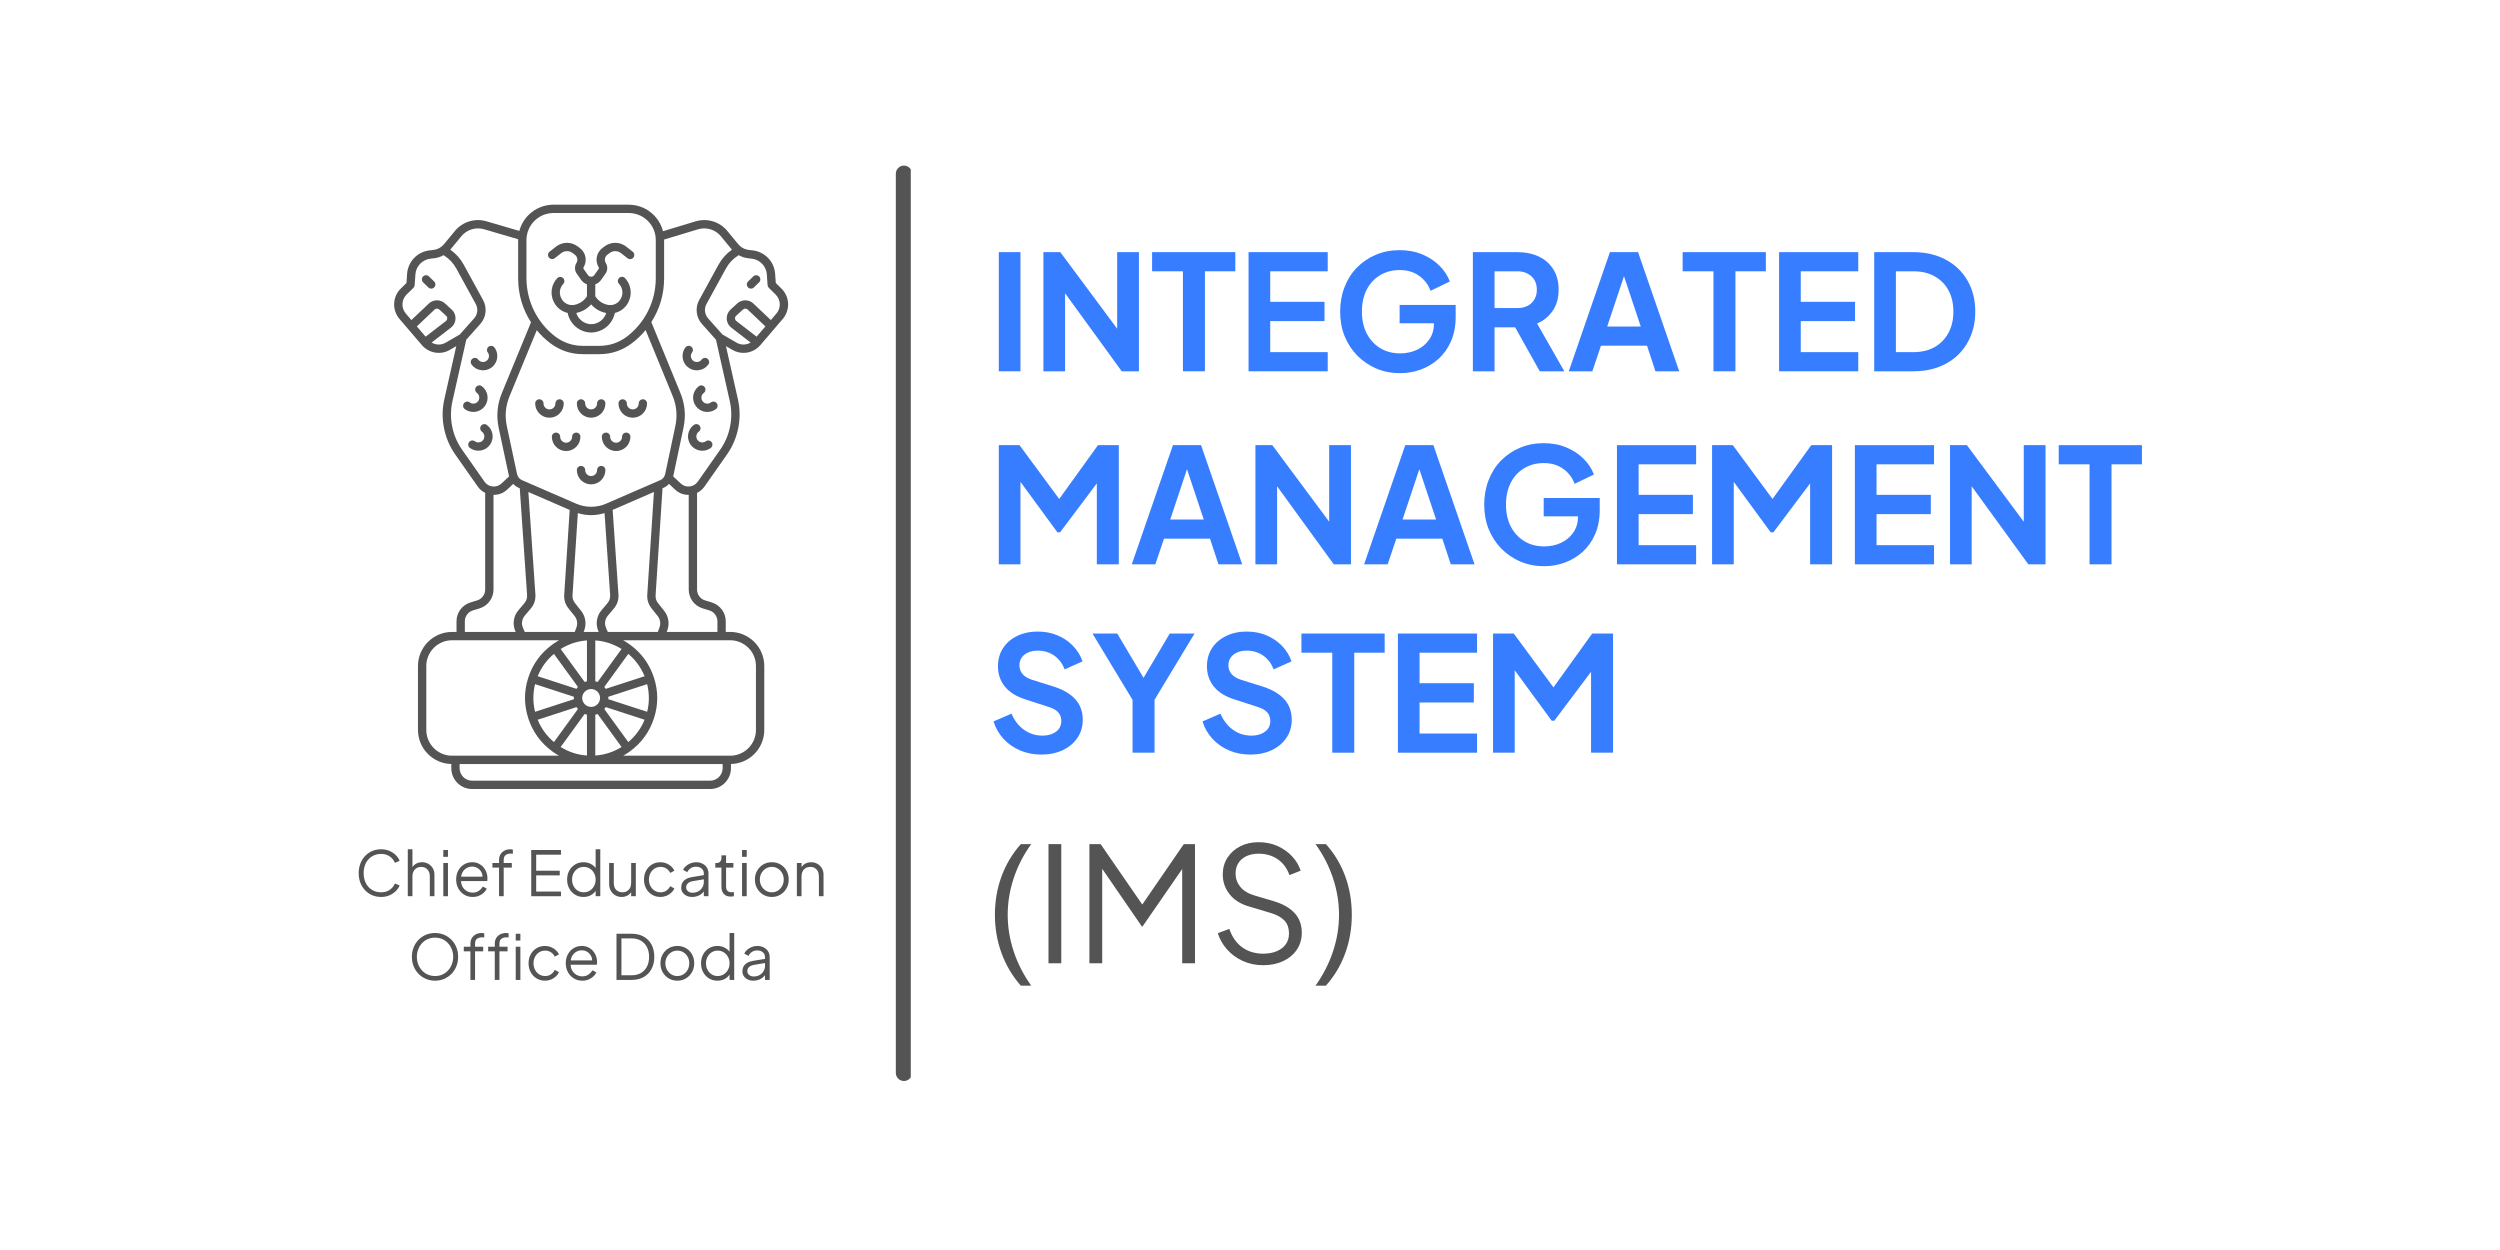 <svg xmlns="http://www.w3.org/2000/svg" xmlns:xlink="http://www.w3.org/1999/xlink" width="500" zoomAndPan="magnify" viewBox="0 0 375 187.5" height="250" preserveAspectRatio="xMidYMid meet" version="1.0"><defs><g/><clipPath id="90acc99478"><path d="M 134.375 24 L 136.617 24 L 136.617 163 L 134.375 163 Z M 134.375 24 " clip-rule="nonzero"/></clipPath></defs><path fill="#545454" d="M 83.203 38.738 L 84.184 37.969 C 84.438 37.773 84.719 37.676 85.039 37.672 C 85.355 37.668 85.645 37.766 85.898 37.957 L 86.23 38.211 C 86.426 38.355 86.543 38.547 86.586 38.785 C 86.633 39.023 86.59 39.242 86.465 39.449 C 86.312 39.695 86.242 39.969 86.25 40.258 C 86.258 40.551 86.348 40.816 86.516 41.055 L 87.172 41.984 C 87.395 42.297 87.684 42.52 88.043 42.648 L 88.043 44.441 C 87.605 45.117 86.992 45.543 86.207 45.719 C 86.148 45.73 86.094 45.738 86.035 45.746 C 85.656 45.797 85.297 45.73 84.961 45.547 C 84.621 45.363 84.371 45.102 84.203 44.758 C 84.012 44.402 83.941 44.027 83.996 43.629 C 84.047 43.23 84.211 42.887 84.488 42.594 C 84.605 42.465 84.664 42.316 84.656 42.145 C 84.652 41.969 84.586 41.824 84.457 41.707 C 84.332 41.59 84.18 41.531 84.008 41.539 C 83.836 41.547 83.691 41.613 83.574 41.742 C 83.352 41.977 83.172 42.242 83.031 42.535 C 82.895 42.828 82.801 43.137 82.758 43.457 C 82.715 43.777 82.723 44.098 82.781 44.418 C 82.836 44.738 82.941 45.039 83.09 45.328 C 83.297 45.734 83.578 46.082 83.938 46.363 C 84.297 46.645 84.703 46.836 85.148 46.938 C 85.223 47.332 85.363 47.703 85.562 48.051 C 85.762 48.398 86.016 48.707 86.316 48.973 C 86.617 49.238 86.953 49.449 87.328 49.602 C 87.699 49.758 88.086 49.848 88.484 49.871 C 88.551 49.875 88.617 49.879 88.684 49.879 C 89.102 49.871 89.508 49.797 89.902 49.652 C 90.293 49.508 90.652 49.301 90.977 49.035 C 91.297 48.766 91.566 48.453 91.781 48.094 C 91.996 47.734 92.145 47.348 92.23 46.938 C 92.672 46.836 93.07 46.641 93.422 46.359 C 93.777 46.078 94.055 45.734 94.254 45.328 C 94.406 45.039 94.508 44.73 94.562 44.41 C 94.617 44.086 94.625 43.766 94.578 43.441 C 94.535 43.117 94.441 42.809 94.301 42.516 C 94.16 42.219 93.977 41.953 93.754 41.715 C 93.633 41.59 93.488 41.527 93.32 41.523 C 93.148 41.516 93 41.574 92.875 41.691 C 92.75 41.809 92.684 41.949 92.676 42.121 C 92.668 42.293 92.723 42.441 92.84 42.566 C 93.121 42.863 93.289 43.211 93.344 43.617 C 93.398 44.02 93.332 44.402 93.141 44.762 C 92.973 45.105 92.723 45.367 92.387 45.551 C 92.051 45.73 91.691 45.797 91.312 45.746 C 91.25 45.738 91.191 45.73 91.133 45.719 C 90.344 45.543 89.734 45.117 89.293 44.441 L 89.293 42.648 C 89.652 42.52 89.941 42.297 90.164 41.984 L 90.82 41.055 C 90.988 40.816 91.078 40.551 91.086 40.258 C 91.098 39.969 91.023 39.695 90.871 39.449 C 90.746 39.242 90.703 39.023 90.75 38.785 C 90.793 38.547 90.91 38.355 91.105 38.211 L 91.441 37.957 C 91.695 37.766 91.98 37.668 92.297 37.672 C 92.617 37.676 92.902 37.773 93.152 37.969 L 94.133 38.738 C 94.27 38.844 94.422 38.887 94.594 38.863 C 94.766 38.844 94.902 38.766 95.012 38.629 C 95.117 38.492 95.16 38.34 95.137 38.168 C 95.117 37.996 95.039 37.859 94.902 37.754 L 93.922 36.984 C 93.691 36.805 93.438 36.668 93.16 36.57 C 92.883 36.473 92.602 36.426 92.309 36.422 C 92.016 36.422 91.73 36.465 91.453 36.559 C 91.172 36.648 90.918 36.785 90.684 36.961 L 90.348 37.215 C 90.133 37.379 89.953 37.578 89.809 37.809 C 89.668 38.039 89.57 38.285 89.52 38.555 C 89.469 38.82 89.469 39.086 89.52 39.355 C 89.566 39.621 89.664 39.871 89.809 40.102 C 89.855 40.18 89.852 40.258 89.801 40.332 L 89.141 41.266 C 89.09 41.344 89.02 41.402 88.934 41.445 C 88.852 41.488 88.762 41.512 88.668 41.512 C 88.574 41.512 88.484 41.488 88.402 41.445 C 88.316 41.402 88.25 41.344 88.195 41.266 L 87.539 40.332 C 87.484 40.258 87.48 40.18 87.531 40.102 C 87.672 39.871 87.77 39.621 87.816 39.355 C 87.867 39.086 87.867 38.82 87.816 38.555 C 87.766 38.285 87.672 38.039 87.527 37.809 C 87.383 37.578 87.203 37.379 86.988 37.215 L 86.652 36.961 C 86.418 36.785 86.164 36.648 85.887 36.559 C 85.609 36.465 85.324 36.422 85.031 36.422 C 84.738 36.426 84.453 36.473 84.176 36.57 C 83.898 36.668 83.645 36.805 83.414 36.984 L 82.434 37.754 C 82.301 37.859 82.227 38 82.207 38.168 C 82.188 38.336 82.23 38.488 82.336 38.621 C 82.441 38.754 82.578 38.832 82.746 38.855 C 82.914 38.879 83.066 38.84 83.203 38.738 Z M 88.668 45.656 C 89.266 46.332 90.008 46.762 90.891 46.945 C 90.906 46.949 90.922 46.949 90.934 46.953 C 90.855 47.203 90.738 47.434 90.586 47.648 C 90.43 47.859 90.242 48.043 90.027 48.191 C 89.812 48.344 89.578 48.457 89.328 48.531 C 89.074 48.605 88.816 48.637 88.555 48.625 C 88.062 48.586 87.625 48.414 87.242 48.109 C 86.855 47.801 86.59 47.414 86.441 46.945 L 86.445 46.945 C 87.328 46.762 88.07 46.332 88.668 45.656 Z M 73.484 66.734 C 73.652 66.504 73.77 66.254 73.836 65.977 C 73.906 65.699 73.918 65.422 73.875 65.141 C 73.832 64.863 73.734 64.602 73.59 64.355 C 73.441 64.113 73.254 63.906 73.023 63.738 C 72.887 63.637 72.73 63.602 72.562 63.629 C 72.391 63.652 72.254 63.734 72.152 63.875 C 72.051 64.016 72.012 64.168 72.039 64.34 C 72.066 64.508 72.148 64.645 72.285 64.746 C 72.484 64.895 72.602 65.086 72.641 65.332 C 72.676 65.574 72.621 65.797 72.477 65.996 C 72.332 66.191 72.137 66.312 71.891 66.348 C 71.648 66.387 71.43 66.332 71.23 66.188 C 71.09 66.086 70.938 66.051 70.766 66.074 C 70.598 66.102 70.461 66.184 70.359 66.324 C 70.258 66.461 70.219 66.617 70.246 66.785 C 70.27 66.953 70.352 67.09 70.488 67.195 C 70.719 67.363 70.973 67.48 71.246 67.547 C 71.523 67.613 71.801 67.625 72.082 67.582 C 72.363 67.539 72.625 67.445 72.867 67.297 C 73.109 67.152 73.316 66.965 73.484 66.734 Z M 72.141 55.523 C 72.246 55.539 72.352 55.547 72.457 55.547 C 72.863 55.547 73.234 55.441 73.578 55.227 C 73.922 55.016 74.188 54.727 74.367 54.367 C 74.547 54.004 74.621 53.625 74.586 53.223 C 74.551 52.816 74.414 52.453 74.176 52.129 C 74.07 51.992 73.934 51.91 73.766 51.883 C 73.594 51.859 73.438 51.898 73.301 52 C 73.16 52.102 73.078 52.238 73.055 52.41 C 73.027 52.582 73.066 52.734 73.172 52.875 C 73.316 53.07 73.371 53.293 73.336 53.535 C 73.301 53.781 73.184 53.977 72.984 54.121 C 72.785 54.27 72.566 54.324 72.32 54.289 C 72.078 54.25 71.883 54.137 71.734 53.938 C 71.633 53.797 71.496 53.715 71.324 53.691 C 71.156 53.668 71 53.703 70.863 53.809 C 70.723 53.91 70.641 54.047 70.617 54.219 C 70.59 54.387 70.629 54.543 70.734 54.68 C 71.082 55.16 71.555 55.438 72.141 55.523 Z M 72.715 60.934 C 72.883 60.707 73.004 60.453 73.074 60.18 C 73.145 59.906 73.16 59.625 73.117 59.344 C 73.078 59.062 72.984 58.801 72.84 58.559 C 72.695 58.312 72.508 58.105 72.281 57.934 C 72.145 57.832 71.988 57.789 71.816 57.812 C 71.645 57.84 71.508 57.918 71.402 58.059 C 71.301 58.195 71.262 58.352 71.285 58.523 C 71.312 58.695 71.395 58.832 71.535 58.938 C 71.73 59.082 71.848 59.277 71.883 59.523 C 71.918 59.766 71.863 59.988 71.715 60.184 C 71.566 60.383 71.371 60.5 71.125 60.535 C 70.883 60.57 70.66 60.512 70.465 60.363 C 70.324 60.262 70.172 60.223 70 60.246 C 69.828 60.27 69.691 60.352 69.59 60.492 C 69.484 60.629 69.445 60.785 69.473 60.953 C 69.496 61.125 69.578 61.262 69.715 61.367 C 69.941 61.535 70.195 61.656 70.469 61.727 C 70.746 61.797 71.023 61.809 71.305 61.77 C 71.586 61.73 71.848 61.637 72.094 61.492 C 72.336 61.348 72.543 61.16 72.715 60.934 Z M 105.875 66.188 C 105.676 66.332 105.453 66.387 105.211 66.352 C 104.965 66.312 104.77 66.195 104.625 65.996 C 104.48 65.797 104.426 65.574 104.461 65.332 C 104.5 65.086 104.617 64.895 104.816 64.746 C 104.957 64.645 105.043 64.508 105.07 64.336 C 105.098 64.168 105.059 64.012 104.957 63.871 C 104.852 63.73 104.715 63.648 104.543 63.621 C 104.371 63.598 104.219 63.637 104.078 63.738 C 103.73 63.996 103.48 64.328 103.332 64.734 C 103.184 65.141 103.16 65.555 103.266 65.977 C 103.367 66.398 103.578 66.754 103.898 67.047 C 104.219 67.34 104.594 67.52 105.02 67.586 C 105.129 67.602 105.238 67.609 105.352 67.609 C 105.816 67.609 106.238 67.473 106.613 67.195 C 106.75 67.09 106.832 66.953 106.855 66.785 C 106.883 66.617 106.844 66.461 106.742 66.324 C 106.641 66.188 106.504 66.105 106.336 66.078 C 106.168 66.051 106.012 66.086 105.875 66.188 Z M 88.668 62.656 C 88.953 62.656 89.227 62.602 89.488 62.492 C 89.75 62.387 89.98 62.23 90.184 62.031 C 90.383 61.828 90.539 61.598 90.648 61.336 C 90.754 61.074 90.809 60.801 90.809 60.516 C 90.809 60.344 90.75 60.195 90.629 60.074 C 90.504 59.953 90.359 59.891 90.188 59.891 C 90.012 59.891 89.867 59.953 89.742 60.074 C 89.621 60.195 89.562 60.344 89.562 60.516 C 89.562 60.762 89.473 60.973 89.301 61.148 C 89.125 61.32 88.914 61.406 88.668 61.406 C 88.422 61.406 88.211 61.32 88.039 61.148 C 87.863 60.973 87.777 60.762 87.777 60.516 C 87.777 60.344 87.715 60.195 87.594 60.074 C 87.473 59.953 87.324 59.891 87.152 59.891 C 86.98 59.891 86.832 59.953 86.711 60.074 C 86.586 60.195 86.527 60.344 86.527 60.516 C 86.527 60.801 86.582 61.074 86.691 61.336 C 86.797 61.598 86.953 61.828 87.156 62.031 C 87.355 62.23 87.586 62.387 87.848 62.492 C 88.109 62.602 88.383 62.656 88.668 62.656 Z M 106.637 60.363 C 106.441 60.512 106.219 60.57 105.977 60.535 C 105.734 60.5 105.539 60.383 105.391 60.184 C 105.242 59.988 105.188 59.766 105.223 59.523 C 105.254 59.277 105.371 59.082 105.57 58.938 C 105.707 58.832 105.789 58.695 105.812 58.523 C 105.84 58.355 105.797 58.199 105.695 58.062 C 105.594 57.922 105.453 57.84 105.285 57.816 C 105.113 57.793 104.957 57.832 104.82 57.934 C 104.594 58.105 104.406 58.312 104.262 58.559 C 104.117 58.801 104.023 59.062 103.98 59.344 C 103.941 59.625 103.957 59.906 104.027 60.18 C 104.098 60.457 104.219 60.707 104.387 60.934 C 104.559 61.164 104.766 61.348 105.008 61.492 C 105.254 61.637 105.516 61.73 105.797 61.773 C 106.078 61.812 106.359 61.797 106.633 61.727 C 106.91 61.656 107.16 61.535 107.387 61.367 C 107.527 61.262 107.609 61.125 107.633 60.953 C 107.66 60.781 107.621 60.629 107.516 60.488 C 107.414 60.348 107.273 60.27 107.102 60.242 C 106.934 60.219 106.777 60.262 106.637 60.363 Z M 111.523 52.93 C 112.012 52.93 112.477 52.828 112.918 52.625 C 113.359 52.422 113.738 52.133 114.055 51.766 L 117.422 47.832 C 117.695 47.512 117.898 47.152 118.035 46.754 C 118.172 46.355 118.234 45.945 118.215 45.523 C 118.195 45.102 118.102 44.699 117.93 44.312 C 117.758 43.93 117.523 43.586 117.223 43.293 L 116.367 42.449 L 116.27 41.062 C 116.238 40.621 116.133 40.199 115.957 39.797 C 115.777 39.395 115.535 39.031 115.23 38.711 C 114.926 38.395 114.574 38.133 114.18 37.938 C 113.785 37.738 113.371 37.617 112.93 37.562 L 112.367 37.496 C 111.691 37.418 111.137 37.117 110.703 36.59 L 109.102 34.648 C 108.82 34.305 108.496 34.012 108.129 33.766 C 107.758 33.52 107.363 33.332 106.938 33.203 C 106.516 33.074 106.082 33.012 105.637 33.012 C 105.195 33.012 104.762 33.074 104.336 33.203 L 99.449 34.68 C 99.301 34.109 99.066 33.582 98.742 33.09 C 98.422 32.602 98.027 32.176 97.562 31.816 C 97.098 31.457 96.59 31.18 96.035 30.992 C 95.48 30.801 94.906 30.707 94.32 30.703 L 83.016 30.703 C 82.434 30.707 81.863 30.801 81.312 30.988 C 80.762 31.176 80.254 31.449 79.789 31.805 C 79.328 32.16 78.934 32.578 78.609 33.066 C 78.289 33.551 78.051 34.074 77.898 34.637 L 73 33.203 C 72.574 33.074 72.141 33.012 71.699 33.012 C 71.254 33.012 70.82 33.074 70.398 33.203 C 69.973 33.332 69.578 33.52 69.211 33.766 C 68.84 34.012 68.516 34.305 68.234 34.648 L 66.633 36.59 C 66.203 37.117 65.648 37.418 64.969 37.496 L 64.406 37.562 C 63.969 37.617 63.551 37.738 63.156 37.938 C 62.762 38.133 62.41 38.395 62.105 38.711 C 61.801 39.031 61.559 39.395 61.383 39.797 C 61.203 40.199 61.098 40.621 61.066 41.062 L 60.969 42.449 L 60.113 43.293 C 59.812 43.586 59.578 43.93 59.406 44.312 C 59.234 44.699 59.141 45.102 59.121 45.523 C 59.105 45.945 59.164 46.355 59.301 46.754 C 59.438 47.152 59.641 47.512 59.914 47.832 L 63.281 51.766 C 63.535 52.059 63.828 52.305 64.168 52.496 C 64.508 52.691 64.867 52.82 65.254 52.883 C 65.637 52.949 66.02 52.945 66.406 52.879 C 66.789 52.809 67.148 52.676 67.484 52.477 L 68.441 51.922 L 66.652 59.879 C 66.328 61.316 66.312 62.758 66.598 64.203 C 66.883 65.648 67.449 66.977 68.293 68.18 L 71.66 72.98 C 71.949 73.391 72.324 73.707 72.777 73.93 L 72.777 88.418 C 72.777 88.797 72.668 89.141 72.441 89.445 C 72.215 89.75 71.922 89.957 71.559 90.066 L 70.578 90.363 C 70.273 90.457 69.992 90.594 69.73 90.777 C 69.469 90.961 69.246 91.18 69.055 91.438 C 68.867 91.691 68.723 91.973 68.621 92.273 C 68.523 92.578 68.473 92.887 68.477 93.207 L 68.477 94.789 L 67.809 94.789 C 67.473 94.789 67.141 94.824 66.809 94.887 C 66.48 94.953 66.16 95.051 65.852 95.18 C 65.543 95.309 65.246 95.465 64.969 95.652 C 64.688 95.84 64.43 96.051 64.195 96.289 C 63.957 96.527 63.746 96.785 63.559 97.062 C 63.371 97.34 63.215 97.637 63.086 97.945 C 62.957 98.254 62.859 98.574 62.793 98.902 C 62.73 99.234 62.695 99.566 62.695 99.902 L 62.695 109.492 C 62.695 109.824 62.727 110.152 62.793 110.477 C 62.855 110.801 62.949 111.113 63.074 111.422 C 63.199 111.727 63.355 112.02 63.535 112.297 C 63.719 112.57 63.922 112.828 64.156 113.062 C 64.387 113.301 64.637 113.512 64.91 113.699 C 65.184 113.887 65.469 114.047 65.773 114.18 C 66.078 114.312 66.391 114.414 66.715 114.484 C 67.035 114.555 67.363 114.594 67.695 114.602 L 67.695 115.23 C 67.695 115.645 67.773 116.043 67.934 116.422 C 68.09 116.805 68.316 117.145 68.609 117.438 C 68.902 117.73 69.238 117.957 69.621 118.113 C 70.004 118.273 70.402 118.352 70.816 118.352 L 106.52 118.352 C 106.934 118.352 107.332 118.273 107.715 118.113 C 108.098 117.957 108.434 117.73 108.727 117.438 C 109.02 117.145 109.246 116.805 109.406 116.422 C 109.562 116.043 109.645 115.645 109.645 115.23 L 109.645 114.602 C 109.973 114.594 110.301 114.555 110.625 114.484 C 110.945 114.414 111.262 114.312 111.562 114.18 C 111.867 114.047 112.156 113.887 112.426 113.699 C 112.699 113.512 112.949 113.301 113.184 113.062 C 113.414 112.828 113.621 112.57 113.801 112.297 C 113.984 112.02 114.137 111.727 114.262 111.422 C 114.387 111.113 114.48 110.801 114.547 110.477 C 114.609 110.152 114.641 109.824 114.641 109.492 L 114.641 99.902 C 114.641 99.566 114.609 99.234 114.543 98.902 C 114.477 98.574 114.379 98.254 114.25 97.945 C 114.121 97.637 113.965 97.34 113.777 97.062 C 113.594 96.785 113.379 96.527 113.145 96.289 C 112.906 96.051 112.648 95.84 112.367 95.652 C 112.09 95.465 111.797 95.309 111.484 95.18 C 111.176 95.051 110.855 94.953 110.527 94.887 C 110.199 94.824 109.867 94.789 109.531 94.789 L 108.863 94.789 L 108.863 93.207 C 108.863 92.887 108.812 92.578 108.715 92.273 C 108.613 91.973 108.469 91.691 108.281 91.438 C 108.09 91.18 107.867 90.961 107.605 90.777 C 107.344 90.594 107.062 90.457 106.758 90.363 L 105.758 90.059 C 105.402 89.953 105.113 89.746 104.891 89.445 C 104.668 89.148 104.559 88.809 104.559 88.438 L 104.559 73.93 C 105.016 73.707 105.387 73.391 105.676 72.98 L 109.043 68.18 C 109.887 66.977 110.453 65.648 110.738 64.203 C 111.027 62.758 111.008 61.316 110.684 59.879 L 108.895 51.922 L 109.852 52.477 C 110.367 52.781 110.926 52.93 111.523 52.93 Z M 113.492 50.5 L 110.457 48.16 C 110.328 48.059 110.262 47.93 110.254 47.77 C 110.25 47.605 110.305 47.473 110.426 47.363 L 111.441 46.43 C 111.543 46.336 111.66 46.293 111.797 46.293 C 111.934 46.293 112.051 46.344 112.152 46.438 L 114.812 48.961 Z M 78.969 36 C 78.973 35.734 78.996 35.473 79.051 35.211 C 79.102 34.949 79.18 34.699 79.281 34.453 C 79.383 34.207 79.508 33.973 79.652 33.754 C 79.801 33.531 79.969 33.328 80.156 33.141 C 80.344 32.953 80.551 32.785 80.77 32.637 C 80.992 32.488 81.223 32.363 81.469 32.262 C 81.715 32.16 81.969 32.086 82.227 32.031 C 82.488 31.98 82.75 31.953 83.016 31.953 L 94.32 31.953 C 94.586 31.953 94.848 31.98 95.109 32.031 C 95.371 32.086 95.621 32.16 95.867 32.262 C 96.113 32.363 96.348 32.488 96.566 32.637 C 96.789 32.785 96.992 32.953 97.18 33.141 C 97.367 33.328 97.535 33.531 97.684 33.754 C 97.832 33.973 97.957 34.207 98.059 34.453 C 98.16 34.699 98.234 34.949 98.289 35.211 C 98.34 35.473 98.367 35.734 98.367 36 L 98.367 41.777 C 98.363 42.617 98.266 43.449 98.074 44.266 C 97.879 45.086 97.598 45.871 97.223 46.625 C 96.848 47.379 96.395 48.082 95.859 48.73 C 95.324 49.383 94.723 49.961 94.055 50.473 C 92.82 51.406 91.434 51.875 89.887 51.879 L 87.449 51.879 C 85.906 51.875 84.516 51.406 83.285 50.473 C 82.613 49.961 82.012 49.383 81.477 48.73 C 80.941 48.082 80.488 47.379 80.113 46.625 C 79.742 45.871 79.457 45.086 79.266 44.266 C 79.07 43.449 78.973 42.617 78.969 41.777 Z M 97.738 91.262 L 98.656 92.41 C 98.844 92.648 98.965 92.922 99.012 93.223 C 99.059 93.523 99.031 93.816 98.926 94.105 L 98.676 94.789 L 91.172 94.789 L 90.902 94.168 C 90.77 93.863 90.73 93.547 90.777 93.223 C 90.828 92.895 90.961 92.602 91.176 92.352 L 92.066 91.293 C 92.59 90.676 92.824 89.961 92.766 89.152 L 91.898 76.484 L 98.09 73.797 L 97.09 89.199 C 97.043 89.969 97.258 90.656 97.738 91.262 Z M 80.309 89.152 L 79.254 73.801 L 85.453 76.492 L 84.633 89.199 C 84.582 89.969 84.797 90.656 85.277 91.262 L 86.195 92.41 C 86.383 92.648 86.504 92.922 86.551 93.223 C 86.602 93.523 86.57 93.816 86.469 94.105 L 86.215 94.789 L 78.711 94.789 L 78.441 94.168 C 78.312 93.863 78.27 93.547 78.32 93.223 C 78.367 92.895 78.5 92.602 78.715 92.352 L 79.605 91.293 C 80.133 90.676 80.363 89.961 80.309 89.152 Z M 89.754 94.66 L 89.809 94.789 L 87.547 94.789 L 87.641 94.539 C 87.82 94.047 87.867 93.543 87.785 93.023 C 87.703 92.508 87.496 92.043 87.172 91.633 L 86.258 90.48 C 85.977 90.129 85.848 89.73 85.879 89.281 L 86.676 76.969 C 88.012 77.371 89.348 77.371 90.68 76.965 L 91.52 89.238 C 91.555 89.711 91.418 90.125 91.109 90.488 L 90.219 91.543 C 89.852 91.977 89.625 92.473 89.543 93.035 C 89.457 93.598 89.527 94.141 89.754 94.66 Z M 88.043 96.062 L 88.043 102.188 C 87.926 102.215 87.812 102.254 87.699 102.301 L 84.102 97.348 C 85.309 96.594 86.625 96.164 88.043 96.062 Z M 86.688 103.035 C 86.609 103.125 86.539 103.223 86.477 103.328 L 80.652 101.434 C 81.191 100.117 82.004 99 83.09 98.082 Z M 86.09 104.516 C 86.086 104.574 86.078 104.637 86.078 104.695 C 86.078 104.758 86.086 104.816 86.09 104.879 L 80.262 106.77 C 79.922 105.387 79.922 104.004 80.262 102.621 Z M 86.477 106.066 C 86.539 106.168 86.609 106.266 86.688 106.359 L 83.09 111.312 C 82.004 110.395 81.191 109.277 80.652 107.961 Z M 87.699 107.094 C 87.812 107.141 87.926 107.176 88.043 107.207 L 88.043 113.328 C 86.625 113.23 85.309 112.801 84.102 112.047 Z M 87.328 104.695 C 87.328 104.52 87.363 104.348 87.43 104.184 C 87.5 104.02 87.598 103.875 87.723 103.75 C 87.848 103.625 87.992 103.527 88.156 103.461 C 88.32 103.391 88.492 103.359 88.668 103.359 C 88.848 103.359 89.016 103.391 89.18 103.461 C 89.344 103.527 89.488 103.625 89.613 103.75 C 89.742 103.875 89.836 104.02 89.906 104.184 C 89.973 104.348 90.008 104.52 90.008 104.695 C 90.008 104.875 89.973 105.047 89.906 105.211 C 89.836 105.375 89.742 105.52 89.613 105.645 C 89.488 105.77 89.344 105.867 89.18 105.934 C 89.016 106 88.848 106.035 88.668 106.035 C 88.492 106.035 88.32 106 88.156 105.934 C 87.992 105.867 87.848 105.77 87.723 105.645 C 87.598 105.516 87.5 105.371 87.434 105.207 C 87.363 105.047 87.328 104.875 87.328 104.695 Z M 89.293 107.207 C 89.41 107.176 89.527 107.141 89.641 107.094 L 93.234 112.047 C 92.027 112.801 90.715 113.23 89.293 113.328 Z M 90.648 106.359 C 90.727 106.266 90.797 106.168 90.859 106.066 L 96.688 107.961 C 96.148 109.277 95.332 110.395 94.246 111.312 Z M 91.246 104.879 C 91.25 104.816 91.258 104.758 91.258 104.695 C 91.258 104.637 91.25 104.574 91.246 104.516 L 97.074 102.621 C 97.414 104.004 97.414 105.387 97.074 106.77 Z M 90.859 103.328 C 90.797 103.223 90.727 103.125 90.648 103.035 L 94.246 98.082 C 95.332 99 96.148 100.117 96.688 101.434 Z M 89.641 102.301 C 89.527 102.254 89.41 102.215 89.293 102.188 L 89.293 96.062 C 90.715 96.164 92.027 96.594 93.234 97.348 Z M 90.922 75.547 C 90.203 75.859 89.453 76.016 88.668 76.016 C 87.887 76.016 87.133 75.859 86.414 75.547 L 78.328 72.035 C 77.91 71.855 77.652 71.539 77.555 71.094 L 76.031 63.949 C 75.695 62.383 75.836 60.863 76.453 59.383 L 80.516 49.531 C 81.109 50.254 81.781 50.898 82.527 51.469 C 83.984 52.57 85.625 53.125 87.449 53.125 L 89.887 53.125 C 91.711 53.125 93.355 52.57 94.809 51.469 C 95.562 50.895 96.238 50.242 96.84 49.508 L 100.875 59.348 C 101.492 60.82 101.633 62.34 101.301 63.902 L 99.781 71.094 C 99.684 71.539 99.426 71.855 99.008 72.035 Z M 62.527 48.961 L 65.184 46.438 C 65.285 46.344 65.402 46.293 65.539 46.293 C 65.676 46.293 65.797 46.336 65.898 46.43 L 66.914 47.363 C 67.031 47.473 67.09 47.605 67.082 47.77 C 67.074 47.93 67.008 48.059 66.879 48.16 L 63.844 50.5 Z M 66.855 51.398 C 66.527 51.59 66.176 51.684 65.797 51.68 C 65.418 51.676 65.07 51.578 64.742 51.383 L 67.641 49.148 C 67.848 48.988 68.012 48.793 68.133 48.562 C 68.254 48.328 68.32 48.082 68.328 47.82 C 68.34 47.559 68.297 47.309 68.195 47.066 C 68.098 46.824 67.949 46.617 67.758 46.441 L 66.742 45.508 C 66.574 45.359 66.387 45.242 66.18 45.164 C 65.969 45.082 65.754 45.043 65.527 45.047 C 65.305 45.047 65.09 45.09 64.883 45.172 C 64.672 45.258 64.488 45.375 64.324 45.531 L 61.711 48.008 L 60.863 47.02 C 60.695 46.82 60.566 46.594 60.48 46.344 C 60.395 46.098 60.359 45.84 60.371 45.578 C 60.383 45.312 60.441 45.062 60.547 44.82 C 60.656 44.582 60.801 44.367 60.988 44.184 L 62.016 43.176 C 62.125 43.066 62.188 42.934 62.199 42.773 L 62.312 41.148 C 62.336 40.855 62.406 40.57 62.523 40.301 C 62.645 40.031 62.805 39.789 63.012 39.574 C 63.215 39.359 63.449 39.188 63.715 39.055 C 63.977 38.922 64.258 38.84 64.551 38.805 L 65.113 38.738 C 65.617 38.68 66.09 38.527 66.531 38.277 L 66.625 38.336 C 67.402 38.832 68.016 39.484 68.457 40.297 L 71.363 45.602 C 71.555 45.949 71.625 46.324 71.582 46.719 C 71.535 47.117 71.383 47.461 71.117 47.758 L 68.969 50.172 Z M 72.684 72.262 L 69.316 67.461 C 68.574 66.402 68.074 65.234 67.824 63.961 C 67.57 62.688 67.586 61.422 67.871 60.156 L 69.941 50.957 L 72.051 48.59 C 72.266 48.348 72.438 48.082 72.57 47.785 C 72.703 47.492 72.785 47.184 72.824 46.859 C 72.859 46.539 72.848 46.219 72.785 45.902 C 72.723 45.586 72.613 45.285 72.461 45 L 69.555 39.695 C 69.059 38.789 68.387 38.043 67.543 37.449 C 67.559 37.426 67.582 37.406 67.598 37.387 L 69.199 35.445 C 69.613 34.938 70.137 34.59 70.762 34.398 C 71.391 34.211 72.016 34.211 72.645 34.398 L 77.723 35.887 C 77.723 35.926 77.723 35.961 77.723 36 L 77.723 41.777 C 77.727 44.152 78.371 46.34 79.652 48.344 L 75.301 58.906 C 74.582 60.625 74.422 62.391 74.809 64.207 L 76.332 71.352 C 76.34 71.391 76.352 71.422 76.363 71.457 L 75.223 72.523 C 75.043 72.691 74.84 72.816 74.605 72.895 C 74.375 72.969 74.137 72.996 73.891 72.973 C 73.648 72.945 73.422 72.871 73.211 72.75 C 73 72.625 72.824 72.461 72.684 72.262 Z M 69.727 93.207 C 69.723 92.828 69.836 92.484 70.062 92.18 C 70.289 91.875 70.582 91.668 70.945 91.559 L 71.922 91.262 C 72.227 91.168 72.512 91.031 72.77 90.848 C 73.031 90.664 73.258 90.445 73.445 90.188 C 73.637 89.934 73.781 89.652 73.879 89.352 C 73.98 89.047 74.027 88.738 74.027 88.418 L 74.027 74.227 C 74.039 74.227 74.055 74.23 74.066 74.23 C 74.844 74.23 75.512 73.965 76.078 73.438 L 76.984 72.586 C 77.227 72.844 77.508 73.043 77.832 73.184 L 77.965 73.242 L 79.062 89.238 C 79.094 89.711 78.957 90.125 78.652 90.484 L 77.758 91.543 C 77.391 91.977 77.164 92.473 77.082 93.035 C 76.996 93.598 77.07 94.141 77.293 94.66 L 77.352 94.789 L 69.727 94.789 Z M 67.809 113.355 C 67.293 113.355 66.801 113.254 66.328 113.059 C 65.855 112.863 65.438 112.586 65.078 112.223 C 64.715 111.859 64.438 111.441 64.238 110.969 C 64.043 110.496 63.945 110.004 63.945 109.492 L 63.945 99.902 C 63.945 99.391 64.043 98.898 64.238 98.422 C 64.438 97.949 64.715 97.535 65.078 97.172 C 65.438 96.809 65.855 96.531 66.328 96.336 C 66.801 96.137 67.293 96.039 67.809 96.039 L 83.859 96.039 C 83.527 96.227 83.207 96.43 82.898 96.652 C 82.879 96.66 82.863 96.668 82.848 96.68 C 82.832 96.691 82.82 96.703 82.809 96.715 C 81.098 97.973 79.91 99.609 79.25 101.629 C 79.25 101.629 79.246 101.633 79.246 101.637 C 79.246 101.637 79.246 101.641 79.246 101.641 C 78.582 103.68 78.582 105.715 79.246 107.754 C 79.246 107.754 79.246 107.758 79.246 107.758 C 79.246 107.762 79.25 107.766 79.25 107.77 C 79.914 109.785 81.098 111.422 82.809 112.68 C 82.82 112.691 82.832 112.703 82.848 112.711 C 82.867 112.727 82.891 112.738 82.91 112.754 C 83.215 112.973 83.531 113.172 83.859 113.355 Z M 108.395 115.23 C 108.395 115.477 108.344 115.715 108.25 115.945 C 108.156 116.176 108.02 116.379 107.844 116.555 C 107.668 116.73 107.465 116.863 107.234 116.961 C 107.008 117.055 106.77 117.102 106.52 117.102 L 70.816 117.102 C 70.57 117.102 70.328 117.055 70.102 116.961 C 69.871 116.863 69.668 116.73 69.492 116.555 C 69.316 116.379 69.18 116.176 69.086 115.945 C 68.992 115.715 68.945 115.477 68.941 115.23 L 68.941 114.605 L 108.395 114.605 Z M 109.531 96.039 C 110.043 96.039 110.535 96.137 111.008 96.336 C 111.48 96.531 111.898 96.809 112.258 97.172 C 112.621 97.535 112.902 97.949 113.098 98.422 C 113.293 98.898 113.391 99.391 113.391 99.902 L 113.391 109.492 C 113.391 110.004 113.293 110.496 113.098 110.969 C 112.902 111.441 112.621 111.859 112.258 112.223 C 111.898 112.586 111.48 112.863 111.008 113.059 C 110.535 113.254 110.043 113.355 109.531 113.355 L 93.477 113.355 C 93.805 113.172 94.121 112.973 94.426 112.754 C 94.449 112.738 94.469 112.727 94.492 112.711 C 94.504 112.703 94.516 112.691 94.527 112.68 C 96.238 111.422 97.422 109.785 98.086 107.77 C 98.086 107.766 98.09 107.762 98.09 107.758 C 98.09 107.758 98.09 107.754 98.09 107.754 C 98.754 105.715 98.754 103.68 98.09 101.641 C 98.09 101.641 98.09 101.637 98.09 101.637 C 98.09 101.633 98.086 101.629 98.086 101.629 C 97.426 99.609 96.238 97.973 94.527 96.715 C 94.516 96.703 94.504 96.691 94.492 96.68 C 94.473 96.668 94.457 96.66 94.438 96.652 C 94.129 96.43 93.809 96.227 93.477 96.039 Z M 105.395 91.254 L 106.391 91.559 C 106.754 91.668 107.051 91.875 107.273 92.18 C 107.5 92.484 107.613 92.828 107.613 93.207 L 107.613 94.789 L 100.008 94.789 L 100.098 94.539 C 100.277 94.047 100.328 93.543 100.246 93.023 C 100.16 92.508 99.957 92.043 99.633 91.633 L 98.715 90.48 C 98.434 90.129 98.309 89.73 98.34 89.281 L 99.379 73.238 L 99.504 73.184 C 99.828 73.043 100.109 72.844 100.352 72.586 L 101.262 73.438 C 101.824 73.965 102.496 74.23 103.27 74.23 C 103.281 74.23 103.297 74.23 103.309 74.227 L 103.309 88.438 C 103.309 88.754 103.355 89.059 103.457 89.359 C 103.555 89.66 103.695 89.938 103.883 90.191 C 104.07 90.445 104.297 90.664 104.555 90.844 C 104.812 91.027 105.09 91.164 105.395 91.254 Z M 109.465 60.156 C 109.75 61.422 109.766 62.688 109.516 63.961 C 109.262 65.234 108.766 66.402 108.02 67.465 L 104.656 72.262 C 104.516 72.461 104.34 72.625 104.125 72.746 C 103.914 72.871 103.688 72.945 103.445 72.973 C 103.199 72.996 102.965 72.973 102.73 72.895 C 102.5 72.816 102.293 72.691 102.113 72.523 L 100.973 71.457 C 100.98 71.422 100.996 71.387 101.004 71.352 L 102.523 64.16 C 102.91 62.344 102.746 60.582 102.031 58.871 L 97.699 48.316 C 98.973 46.32 99.609 44.141 99.617 41.777 L 99.617 36 C 99.617 35.977 99.613 35.957 99.613 35.934 L 104.695 34.398 C 105.324 34.211 105.949 34.211 106.574 34.398 C 107.203 34.59 107.723 34.938 108.137 35.441 L 109.738 37.387 C 109.758 37.406 109.777 37.426 109.797 37.449 C 108.949 38.043 108.281 38.793 107.781 39.695 L 104.879 45 C 104.723 45.285 104.613 45.586 104.551 45.902 C 104.488 46.219 104.477 46.539 104.516 46.859 C 104.551 47.184 104.637 47.492 104.766 47.785 C 104.898 48.082 105.074 48.348 105.289 48.59 L 107.398 50.957 Z M 108.367 50.172 L 106.219 47.758 C 105.957 47.461 105.801 47.113 105.754 46.719 C 105.711 46.324 105.781 45.949 105.973 45.602 L 108.879 40.297 C 109.32 39.484 109.934 38.832 110.711 38.336 L 110.805 38.277 C 111.246 38.527 111.719 38.68 112.223 38.738 L 112.785 38.805 C 113.078 38.84 113.359 38.922 113.625 39.055 C 113.887 39.188 114.121 39.359 114.328 39.574 C 114.531 39.789 114.691 40.031 114.812 40.301 C 114.934 40.57 115.004 40.855 115.023 41.148 L 115.137 42.773 C 115.148 42.934 115.211 43.066 115.324 43.176 L 116.348 44.184 C 116.535 44.367 116.684 44.582 116.789 44.82 C 116.898 45.062 116.957 45.312 116.969 45.578 C 116.98 45.84 116.941 46.098 116.855 46.344 C 116.77 46.594 116.641 46.82 116.473 47.02 L 115.625 48.008 L 113.012 45.531 C 112.848 45.375 112.664 45.258 112.457 45.172 C 112.246 45.09 112.031 45.047 111.809 45.047 C 111.582 45.043 111.367 45.082 111.156 45.164 C 110.949 45.242 110.762 45.359 110.594 45.508 L 109.578 46.441 C 109.387 46.617 109.242 46.824 109.141 47.066 C 109.039 47.309 108.996 47.559 109.008 47.82 C 109.02 48.082 109.082 48.328 109.203 48.562 C 109.324 48.793 109.488 48.988 109.695 49.148 L 112.594 51.383 C 112.27 51.578 111.918 51.676 111.539 51.68 C 111.16 51.684 110.809 51.59 110.48 51.398 Z M 112.652 43.293 C 112.82 43.293 112.965 43.234 113.086 43.113 L 113.859 42.363 C 113.984 42.242 114.047 42.098 114.051 41.922 C 114.055 41.746 113.996 41.598 113.875 41.473 C 113.754 41.348 113.605 41.285 113.43 41.285 C 113.258 41.285 113.109 41.344 112.984 41.469 L 112.215 42.219 C 112.016 42.418 111.965 42.645 112.074 42.902 C 112.18 43.164 112.371 43.293 112.652 43.293 Z M 104.523 55.547 C 104.629 55.547 104.734 55.539 104.84 55.523 C 105.426 55.438 105.895 55.156 106.246 54.68 C 106.352 54.543 106.391 54.387 106.367 54.215 C 106.34 54.047 106.258 53.906 106.121 53.805 C 105.98 53.703 105.824 53.664 105.652 53.688 C 105.484 53.715 105.348 53.797 105.242 53.938 C 105.098 54.137 104.902 54.254 104.656 54.289 C 104.414 54.324 104.191 54.27 103.992 54.125 C 103.797 53.977 103.68 53.781 103.641 53.535 C 103.605 53.293 103.664 53.07 103.809 52.875 C 103.914 52.734 103.953 52.582 103.93 52.41 C 103.902 52.238 103.82 52.102 103.684 51.996 C 103.543 51.895 103.387 51.855 103.215 51.883 C 103.047 51.906 102.91 51.988 102.805 52.129 C 102.566 52.453 102.426 52.816 102.391 53.223 C 102.359 53.625 102.43 54.004 102.613 54.367 C 102.793 54.727 103.055 55.016 103.398 55.227 C 103.742 55.441 104.117 55.547 104.523 55.547 Z M 86.438 64.891 C 86.266 64.891 86.117 64.949 85.996 65.07 C 85.875 65.195 85.812 65.34 85.812 65.516 C 85.812 65.762 85.727 65.973 85.551 66.145 C 85.375 66.32 85.168 66.406 84.918 66.406 C 84.672 66.406 84.461 66.32 84.289 66.145 C 84.113 65.973 84.027 65.762 84.027 65.516 C 84.027 65.34 83.965 65.195 83.844 65.07 C 83.723 64.949 83.574 64.891 83.402 64.891 C 83.23 64.891 83.082 64.949 82.961 65.07 C 82.84 65.195 82.777 65.34 82.777 65.516 C 82.777 65.797 82.832 66.07 82.941 66.332 C 83.051 66.598 83.203 66.828 83.406 67.027 C 83.605 67.23 83.836 67.383 84.102 67.492 C 84.363 67.602 84.637 67.656 84.918 67.656 C 85.203 67.656 85.477 67.602 85.738 67.492 C 86 67.383 86.234 67.23 86.434 67.027 C 86.637 66.828 86.789 66.598 86.898 66.332 C 87.008 66.07 87.062 65.797 87.062 65.516 C 87.062 65.34 87 65.195 86.879 65.07 C 86.758 64.949 86.609 64.891 86.438 64.891 Z M 84.562 60.516 C 84.562 60.344 84.5 60.195 84.379 60.074 C 84.258 59.953 84.109 59.891 83.938 59.891 C 83.766 59.891 83.617 59.953 83.496 60.074 C 83.375 60.195 83.312 60.344 83.312 60.516 C 83.312 60.762 83.227 60.973 83.051 61.148 C 82.879 61.32 82.668 61.406 82.422 61.406 C 82.176 61.406 81.965 61.32 81.789 61.148 C 81.613 60.973 81.527 60.762 81.527 60.516 C 81.527 60.344 81.469 60.195 81.344 60.074 C 81.223 59.953 81.074 59.891 80.902 59.891 C 80.73 59.891 80.582 59.953 80.461 60.074 C 80.34 60.195 80.277 60.344 80.277 60.516 C 80.277 60.801 80.332 61.074 80.441 61.336 C 80.551 61.598 80.703 61.828 80.906 62.031 C 81.105 62.23 81.34 62.387 81.602 62.496 C 81.863 62.602 82.137 62.656 82.422 62.656 C 82.703 62.656 82.977 62.602 83.242 62.496 C 83.504 62.387 83.734 62.23 83.934 62.031 C 84.137 61.828 84.289 61.598 84.398 61.336 C 84.508 61.074 84.562 60.801 84.562 60.516 Z M 90.188 69.887 C 90.012 69.887 89.867 69.949 89.742 70.07 C 89.621 70.191 89.562 70.34 89.562 70.512 C 89.562 70.758 89.473 70.969 89.301 71.145 C 89.125 71.316 88.914 71.406 88.668 71.406 C 88.422 71.406 88.211 71.316 88.039 71.145 C 87.863 70.969 87.777 70.758 87.777 70.512 C 87.777 70.34 87.715 70.191 87.594 70.07 C 87.473 69.949 87.324 69.887 87.152 69.887 C 86.98 69.887 86.832 69.949 86.711 70.07 C 86.586 70.191 86.527 70.34 86.527 70.512 C 86.527 70.797 86.582 71.07 86.688 71.332 C 86.797 71.594 86.953 71.824 87.152 72.027 C 87.355 72.227 87.586 72.383 87.848 72.492 C 88.109 72.602 88.383 72.652 88.668 72.656 C 88.953 72.652 89.227 72.602 89.488 72.492 C 89.75 72.383 89.98 72.227 90.184 72.027 C 90.383 71.824 90.539 71.594 90.648 71.332 C 90.758 71.07 90.809 70.797 90.809 70.512 C 90.809 70.34 90.75 70.191 90.629 70.07 C 90.504 69.949 90.359 69.887 90.188 69.887 Z M 64.352 41.469 C 64.227 41.344 64.078 41.285 63.906 41.285 C 63.73 41.285 63.582 41.348 63.461 41.473 C 63.34 41.598 63.281 41.746 63.285 41.922 C 63.289 42.098 63.352 42.242 63.48 42.363 L 64.25 43.113 C 64.371 43.234 64.52 43.293 64.695 43.293 C 64.867 43.289 65.012 43.227 65.133 43.105 C 65.254 42.98 65.312 42.832 65.309 42.66 C 65.309 42.488 65.246 42.34 65.121 42.219 Z M 93.934 64.891 C 93.762 64.891 93.613 64.949 93.492 65.07 C 93.371 65.195 93.309 65.34 93.309 65.516 C 93.309 65.762 93.223 65.973 93.047 66.145 C 92.875 66.32 92.664 66.406 92.418 66.406 C 92.172 66.406 91.961 66.32 91.785 66.145 C 91.613 65.973 91.523 65.762 91.523 65.516 C 91.523 65.34 91.465 65.195 91.34 65.07 C 91.219 64.949 91.074 64.891 90.898 64.891 C 90.727 64.891 90.578 64.949 90.457 65.07 C 90.336 65.195 90.273 65.34 90.273 65.516 C 90.273 65.797 90.328 66.07 90.438 66.332 C 90.547 66.598 90.703 66.828 90.902 67.027 C 91.102 67.23 91.336 67.383 91.598 67.492 C 91.859 67.602 92.133 67.656 92.418 67.656 C 92.699 67.656 92.973 67.602 93.238 67.492 C 93.5 67.383 93.73 67.23 93.934 67.027 C 94.133 66.828 94.289 66.598 94.395 66.332 C 94.504 66.07 94.559 65.797 94.559 65.516 C 94.559 65.34 94.5 65.195 94.375 65.07 C 94.254 64.949 94.105 64.891 93.934 64.891 Z M 96.434 59.891 C 96.262 59.891 96.113 59.953 95.992 60.074 C 95.871 60.195 95.809 60.344 95.809 60.516 C 95.809 60.762 95.723 60.973 95.547 61.148 C 95.375 61.32 95.164 61.406 94.918 61.406 C 94.668 61.406 94.461 61.32 94.285 61.148 C 94.109 60.973 94.023 60.762 94.023 60.516 C 94.023 60.344 93.961 60.195 93.84 60.074 C 93.719 59.953 93.57 59.891 93.398 59.891 C 93.227 59.891 93.078 59.953 92.957 60.074 C 92.836 60.195 92.773 60.344 92.773 60.516 C 92.773 60.801 92.828 61.074 92.938 61.336 C 93.047 61.598 93.199 61.828 93.402 62.031 C 93.602 62.23 93.836 62.387 94.098 62.496 C 94.359 62.602 94.633 62.656 94.918 62.656 C 95.199 62.656 95.473 62.602 95.734 62.496 C 96 62.387 96.23 62.23 96.43 62.031 C 96.633 61.828 96.785 61.598 96.895 61.336 C 97.004 61.074 97.059 60.801 97.059 60.516 C 97.059 60.344 96.996 60.195 96.875 60.074 C 96.754 59.953 96.605 59.891 96.434 59.891 Z M 96.434 59.891 " fill-opacity="1" fill-rule="nonzero"/><g clip-path="url(#90acc99478)"><path fill="#545454" d="M 135.59 162.152 C 134.918 162.152 134.375 161.609 134.375 160.938 L 134.375 26.055 C 134.375 25.387 134.918 24.84 135.59 24.84 C 136.262 24.84 136.805 25.387 136.805 26.055 L 136.805 160.938 C 136.805 161.609 136.262 162.152 135.59 162.152 Z M 135.59 162.152 " fill-opacity="1" fill-rule="nonzero"/></g><g fill="#545454" fill-opacity="1"><g transform="translate(53.189, 134.432)"><g><path d="M 3.98 0.113 C 3.492 0.113 3.043 0.023 2.633 -0.152 C 2.223 -0.332 1.867 -0.578 1.566 -0.898 C 1.266 -1.219 1.031 -1.594 0.863 -2.027 C 0.699 -2.461 0.613 -2.938 0.613 -3.461 C 0.613 -3.98 0.699 -4.457 0.863 -4.891 C 1.031 -5.328 1.266 -5.703 1.566 -6.027 C 1.867 -6.348 2.223 -6.598 2.633 -6.777 C 3.043 -6.953 3.492 -7.039 3.98 -7.039 C 4.453 -7.039 4.875 -6.957 5.25 -6.789 C 5.625 -6.621 5.941 -6.406 6.199 -6.145 C 6.457 -5.879 6.641 -5.602 6.754 -5.312 L 6.055 -5.004 C 5.883 -5.406 5.617 -5.73 5.258 -5.977 C 4.902 -6.219 4.477 -6.344 3.98 -6.344 C 3.473 -6.344 3.02 -6.223 2.621 -5.98 C 2.227 -5.738 1.914 -5.402 1.691 -4.973 C 1.469 -4.539 1.359 -4.035 1.359 -3.461 C 1.359 -2.891 1.469 -2.387 1.691 -1.953 C 1.914 -1.52 2.227 -1.184 2.621 -0.945 C 3.02 -0.707 3.473 -0.586 3.98 -0.586 C 4.477 -0.586 4.902 -0.707 5.258 -0.949 C 5.617 -1.191 5.883 -1.512 6.055 -1.914 L 6.754 -1.609 C 6.641 -1.324 6.457 -1.051 6.199 -0.785 C 5.941 -0.523 5.625 -0.309 5.25 -0.141 C 4.875 0.027 4.453 0.113 3.98 0.113 Z M 3.98 0.113 "/></g></g></g><g fill="#545454" fill-opacity="1"><g transform="translate(60.452, 134.432)"><g><path d="M 0.715 0 L 0.715 -7.039 L 1.414 -7.039 L 1.414 -4.02 L 1.254 -4.055 C 1.379 -4.379 1.582 -4.633 1.863 -4.816 C 2.148 -5.004 2.473 -5.098 2.848 -5.098 C 3.199 -5.098 3.516 -5.016 3.801 -4.855 C 4.082 -4.695 4.305 -4.473 4.469 -4.191 C 4.633 -3.906 4.715 -3.59 4.715 -3.238 L 4.715 0 L 4.02 0 L 4.02 -2.969 C 4.02 -3.27 3.961 -3.527 3.852 -3.738 C 3.738 -3.949 3.586 -4.113 3.391 -4.227 C 3.195 -4.344 2.973 -4.398 2.727 -4.398 C 2.477 -4.398 2.254 -4.344 2.055 -4.227 C 1.855 -4.113 1.699 -3.949 1.586 -3.734 C 1.473 -3.52 1.414 -3.266 1.414 -2.969 L 1.414 0 Z M 0.715 0 "/></g></g></g><g fill="#545454" fill-opacity="1"><g transform="translate(65.781, 134.432)"><g><path d="M 0.715 0 L 0.715 -4.984 L 1.414 -4.984 L 1.414 0 Z M 0.715 -5.906 L 0.715 -6.93 L 1.414 -6.93 L 1.414 -5.906 Z M 0.715 -5.906 "/></g></g></g><g fill="#545454" fill-opacity="1"><g transform="translate(67.91, 134.432)"><g><path d="M 2.984 0.113 C 2.52 0.113 2.102 0 1.727 -0.227 C 1.352 -0.453 1.055 -0.766 0.836 -1.164 C 0.621 -1.559 0.512 -2.008 0.512 -2.512 C 0.512 -3.012 0.617 -3.457 0.828 -3.848 C 1.039 -4.234 1.324 -4.539 1.688 -4.762 C 2.051 -4.984 2.457 -5.098 2.91 -5.098 C 3.27 -5.098 3.59 -5.031 3.875 -4.898 C 4.156 -4.762 4.395 -4.582 4.594 -4.355 C 4.793 -4.133 4.945 -3.875 5.051 -3.594 C 5.156 -3.312 5.207 -3.023 5.207 -2.727 C 5.207 -2.664 5.207 -2.594 5.199 -2.516 C 5.191 -2.438 5.184 -2.359 5.172 -2.277 L 0.957 -2.277 L 0.957 -2.93 L 4.77 -2.93 L 4.438 -2.652 C 4.492 -2.992 4.453 -3.297 4.32 -3.566 C 4.188 -3.836 3.996 -4.051 3.75 -4.207 C 3.5 -4.367 3.223 -4.445 2.91 -4.445 C 2.602 -4.445 2.312 -4.363 2.051 -4.203 C 1.789 -4.043 1.582 -3.816 1.434 -3.531 C 1.285 -3.242 1.223 -2.898 1.254 -2.5 C 1.223 -2.105 1.289 -1.758 1.445 -1.465 C 1.605 -1.172 1.82 -0.941 2.098 -0.781 C 2.375 -0.621 2.668 -0.539 2.984 -0.539 C 3.352 -0.539 3.66 -0.625 3.906 -0.801 C 4.156 -0.973 4.355 -1.191 4.512 -1.449 L 5.105 -1.133 C 5.008 -0.91 4.855 -0.707 4.648 -0.516 C 4.445 -0.328 4.203 -0.176 3.922 -0.059 C 3.637 0.055 3.328 0.113 2.984 0.113 Z M 2.984 0.113 "/></g></g></g><g fill="#545454" fill-opacity="1"><g transform="translate(73.629, 134.432)"><g><path d="M 1.227 0 L 1.227 -4.289 L 0.234 -4.289 L 0.234 -4.984 L 1.227 -4.984 L 1.227 -5.43 C 1.227 -5.777 1.305 -6.07 1.461 -6.309 C 1.613 -6.551 1.82 -6.73 2.074 -6.855 C 2.328 -6.98 2.602 -7.039 2.891 -7.039 C 2.953 -7.039 3.027 -7.035 3.105 -7.027 C 3.188 -7.016 3.254 -7.008 3.301 -6.992 L 3.301 -6.363 C 3.258 -6.375 3.199 -6.383 3.125 -6.387 C 3.051 -6.387 2.996 -6.391 2.969 -6.391 C 2.668 -6.391 2.422 -6.316 2.223 -6.176 C 2.023 -6.031 1.926 -5.785 1.926 -5.43 L 1.926 -4.984 L 3.145 -4.984 L 3.145 -4.289 L 1.926 -4.289 L 1.926 0 Z M 1.227 0 "/></g></g></g><g fill="#545454" fill-opacity="1"><g transform="translate(77.284, 134.432)"><g/></g></g><g fill="#545454" fill-opacity="1"><g transform="translate(78.865, 134.432)"><g><path d="M 0.82 0 L 0.82 -6.93 L 5.281 -6.93 L 5.281 -6.23 L 1.562 -6.23 L 1.562 -3.824 L 5.098 -3.824 L 5.098 -3.125 L 1.562 -3.125 L 1.562 -0.699 L 5.281 -0.699 L 5.281 0 Z M 0.82 0 "/></g></g></g><g fill="#545454" fill-opacity="1"><g transform="translate(84.556, 134.432)"><g><path d="M 2.969 0.113 C 2.5 0.113 2.082 0 1.711 -0.227 C 1.34 -0.453 1.047 -0.766 0.832 -1.156 C 0.617 -1.551 0.512 -1.996 0.512 -2.492 C 0.512 -2.996 0.617 -3.441 0.832 -3.832 C 1.047 -4.223 1.336 -4.531 1.707 -4.758 C 2.074 -4.984 2.496 -5.098 2.969 -5.098 C 3.395 -5.098 3.777 -5.004 4.109 -4.816 C 4.445 -4.633 4.711 -4.379 4.902 -4.062 L 4.789 -3.867 L 4.789 -7.039 L 5.488 -7.039 L 5.488 0 L 4.789 0 L 4.789 -1.117 L 4.902 -1.016 C 4.727 -0.652 4.469 -0.375 4.125 -0.18 C 3.781 0.016 3.395 0.113 2.969 0.113 Z M 3.004 -0.586 C 3.34 -0.586 3.641 -0.668 3.91 -0.836 C 4.18 -1.004 4.395 -1.23 4.551 -1.52 C 4.711 -1.809 4.789 -2.133 4.789 -2.492 C 4.789 -2.852 4.711 -3.176 4.551 -3.465 C 4.395 -3.754 4.18 -3.98 3.91 -4.148 C 3.641 -4.316 3.34 -4.398 3.004 -4.398 C 2.676 -4.398 2.379 -4.316 2.109 -4.148 C 1.844 -3.98 1.637 -3.754 1.484 -3.469 C 1.332 -3.184 1.254 -2.859 1.254 -2.492 C 1.254 -2.133 1.332 -1.809 1.484 -1.52 C 1.637 -1.23 1.844 -1.004 2.105 -0.836 C 2.371 -0.668 2.668 -0.586 3.004 -0.586 Z M 3.004 -0.586 "/></g></g></g><g fill="#545454" fill-opacity="1"><g transform="translate(90.759, 134.432)"><g><path d="M 2.484 0.113 C 2.137 0.113 1.82 0.031 1.535 -0.137 C 1.25 -0.301 1.023 -0.527 0.859 -0.824 C 0.695 -1.117 0.613 -1.457 0.613 -1.84 L 0.613 -4.984 L 1.312 -4.984 L 1.312 -1.926 C 1.312 -1.66 1.367 -1.426 1.473 -1.223 C 1.582 -1.023 1.734 -0.863 1.93 -0.754 C 2.125 -0.641 2.352 -0.586 2.605 -0.586 C 2.859 -0.586 3.086 -0.645 3.281 -0.758 C 3.48 -0.871 3.637 -1.035 3.75 -1.25 C 3.859 -1.465 3.914 -1.719 3.914 -2.02 L 3.914 -4.984 L 4.613 -4.984 L 4.613 0 L 3.914 0 L 3.914 -0.969 L 4.074 -0.93 C 3.957 -0.609 3.754 -0.352 3.469 -0.168 C 3.184 0.02 2.855 0.113 2.484 0.113 Z M 2.484 0.113 "/></g></g></g><g fill="#545454" fill-opacity="1"><g transform="translate(96.087, 134.432)"><g><path d="M 2.996 0.113 C 2.504 0.113 2.074 -0.004 1.703 -0.234 C 1.328 -0.461 1.039 -0.773 0.828 -1.168 C 0.617 -1.562 0.512 -2.004 0.512 -2.5 C 0.512 -2.996 0.617 -3.441 0.828 -3.832 C 1.039 -4.223 1.328 -4.531 1.703 -4.758 C 2.074 -4.984 2.504 -5.098 2.996 -5.098 C 3.305 -5.098 3.598 -5.039 3.867 -4.93 C 4.141 -4.816 4.383 -4.668 4.594 -4.477 C 4.805 -4.289 4.965 -4.07 5.07 -3.824 L 4.438 -3.496 C 4.312 -3.766 4.125 -3.98 3.867 -4.148 C 3.613 -4.316 3.324 -4.398 2.996 -4.398 C 2.668 -4.398 2.371 -4.316 2.105 -4.152 C 1.844 -3.988 1.637 -3.762 1.484 -3.473 C 1.332 -3.184 1.254 -2.859 1.254 -2.492 C 1.254 -2.133 1.332 -1.809 1.484 -1.52 C 1.637 -1.23 1.844 -1.004 2.105 -0.836 C 2.371 -0.668 2.668 -0.586 2.996 -0.586 C 3.324 -0.586 3.613 -0.668 3.863 -0.836 C 4.117 -1.004 4.305 -1.227 4.438 -1.508 L 5.07 -1.164 C 4.965 -0.922 4.805 -0.703 4.594 -0.512 C 4.383 -0.32 4.141 -0.168 3.867 -0.055 C 3.598 0.055 3.305 0.113 2.996 0.113 Z M 2.996 0.113 "/></g></g></g><g fill="#545454" fill-opacity="1"><g transform="translate(101.667, 134.432)"><g><path d="M 2.156 0.113 C 1.84 0.113 1.559 0.051 1.312 -0.07 C 1.062 -0.191 0.867 -0.355 0.727 -0.566 C 0.582 -0.777 0.512 -1.02 0.512 -1.293 C 0.512 -1.555 0.566 -1.789 0.68 -2.004 C 0.789 -2.219 0.965 -2.398 1.199 -2.547 C 1.434 -2.695 1.734 -2.801 2.102 -2.863 L 4.055 -3.191 L 4.055 -2.559 L 2.27 -2.262 C 1.91 -2.199 1.652 -2.082 1.492 -1.914 C 1.336 -1.75 1.254 -1.551 1.254 -1.32 C 1.254 -1.098 1.344 -0.91 1.52 -0.754 C 1.699 -0.598 1.926 -0.52 2.203 -0.52 C 2.547 -0.52 2.844 -0.594 3.098 -0.738 C 3.352 -0.887 3.551 -1.082 3.691 -1.328 C 3.836 -1.578 3.906 -1.855 3.906 -2.156 L 3.906 -3.422 C 3.906 -3.719 3.797 -3.961 3.582 -4.148 C 3.363 -4.336 3.082 -4.426 2.734 -4.426 C 2.43 -4.426 2.164 -4.352 1.934 -4.199 C 1.707 -4.047 1.535 -3.852 1.422 -3.609 L 0.789 -3.953 C 0.883 -4.164 1.031 -4.355 1.23 -4.531 C 1.434 -4.703 1.664 -4.84 1.926 -4.941 C 2.188 -5.047 2.457 -5.098 2.734 -5.098 C 3.102 -5.098 3.426 -5.027 3.707 -4.883 C 3.988 -4.742 4.207 -4.543 4.367 -4.293 C 4.523 -4.043 4.605 -3.75 4.605 -3.422 L 4.605 0 L 3.906 0 L 3.906 -0.996 L 4.008 -0.895 C 3.922 -0.707 3.785 -0.539 3.605 -0.387 C 3.422 -0.234 3.207 -0.113 2.961 -0.023 C 2.719 0.066 2.449 0.113 2.156 0.113 Z M 2.156 0.113 "/></g></g></g><g fill="#545454" fill-opacity="1"><g transform="translate(106.986, 134.432)"><g><path d="M 2.621 0.055 C 2.176 0.055 1.832 -0.074 1.59 -0.336 C 1.348 -0.594 1.227 -0.969 1.227 -1.449 L 1.227 -4.289 L 0.309 -4.289 L 0.309 -4.984 L 0.539 -4.984 C 0.75 -4.984 0.918 -5.055 1.043 -5.195 C 1.164 -5.332 1.227 -5.508 1.227 -5.719 L 1.227 -6.137 L 1.926 -6.137 L 1.926 -4.984 L 3.023 -4.984 L 3.023 -4.289 L 1.926 -4.289 L 1.926 -1.449 C 1.926 -1.285 1.949 -1.137 2 -1.008 C 2.051 -0.883 2.133 -0.781 2.254 -0.707 C 2.375 -0.633 2.539 -0.594 2.742 -0.594 C 2.793 -0.594 2.852 -0.598 2.922 -0.605 C 2.988 -0.609 3.047 -0.617 3.098 -0.625 L 3.098 0 C 3.023 0.02 2.938 0.031 2.848 0.043 C 2.754 0.051 2.68 0.055 2.621 0.055 Z M 2.621 0.055 "/></g></g></g><g fill="#545454" fill-opacity="1"><g transform="translate(110.594, 134.432)"><g><path d="M 0.715 0 L 0.715 -4.984 L 1.414 -4.984 L 1.414 0 Z M 0.715 -5.906 L 0.715 -6.93 L 1.414 -6.93 L 1.414 -5.906 Z M 0.715 -5.906 "/></g></g></g><g fill="#545454" fill-opacity="1"><g transform="translate(112.724, 134.432)"><g><path d="M 3.051 0.113 C 2.578 0.113 2.152 0 1.766 -0.227 C 1.383 -0.453 1.078 -0.766 0.852 -1.156 C 0.625 -1.551 0.512 -2 0.512 -2.5 C 0.512 -2.996 0.625 -3.441 0.848 -3.832 C 1.07 -4.223 1.371 -4.531 1.754 -4.758 C 2.133 -4.984 2.566 -5.098 3.051 -5.098 C 3.535 -5.098 3.965 -4.984 4.348 -4.762 C 4.73 -4.539 5.031 -4.23 5.25 -3.84 C 5.469 -3.449 5.582 -3.004 5.582 -2.5 C 5.582 -1.992 5.465 -1.543 5.234 -1.148 C 5.008 -0.754 4.703 -0.445 4.32 -0.223 C 3.938 0 3.516 0.113 3.051 0.113 Z M 3.051 -0.586 C 3.387 -0.586 3.688 -0.668 3.957 -0.836 C 4.227 -1.004 4.441 -1.234 4.598 -1.523 C 4.758 -1.816 4.836 -2.141 4.836 -2.5 C 4.836 -2.863 4.758 -3.184 4.598 -3.469 C 4.441 -3.754 4.227 -3.98 3.957 -4.148 C 3.688 -4.316 3.387 -4.398 3.051 -4.398 C 2.715 -4.398 2.414 -4.316 2.145 -4.148 C 1.875 -3.98 1.66 -3.754 1.496 -3.469 C 1.336 -3.184 1.254 -2.863 1.254 -2.5 C 1.254 -2.141 1.336 -1.816 1.496 -1.523 C 1.66 -1.234 1.875 -1.004 2.145 -0.836 C 2.414 -0.668 2.715 -0.586 3.051 -0.586 Z M 3.051 -0.586 "/></g></g></g><g fill="#545454" fill-opacity="1"><g transform="translate(118.815, 134.432)"><g><path d="M 0.715 0 L 0.715 -4.984 L 1.414 -4.984 L 1.414 -4.02 L 1.254 -4.055 C 1.379 -4.379 1.582 -4.633 1.863 -4.816 C 2.148 -5.004 2.473 -5.098 2.848 -5.098 C 3.199 -5.098 3.516 -5.016 3.801 -4.855 C 4.082 -4.695 4.305 -4.473 4.469 -4.191 C 4.633 -3.906 4.715 -3.59 4.715 -3.238 L 4.715 0 L 4.02 0 L 4.02 -2.969 C 4.02 -3.27 3.965 -3.527 3.855 -3.738 C 3.746 -3.949 3.594 -4.113 3.398 -4.227 C 3.203 -4.344 2.98 -4.398 2.727 -4.398 C 2.473 -4.398 2.246 -4.344 2.047 -4.227 C 1.848 -4.113 1.691 -3.949 1.582 -3.734 C 1.469 -3.52 1.414 -3.266 1.414 -2.969 L 1.414 0 Z M 0.715 0 "/></g></g></g><g fill="#545454" fill-opacity="1"><g transform="translate(61.17, 146.991)"><g><path d="M 4.082 0.113 C 3.598 0.113 3.148 0.023 2.73 -0.152 C 2.312 -0.332 1.945 -0.578 1.629 -0.898 C 1.312 -1.219 1.062 -1.594 0.883 -2.031 C 0.703 -2.469 0.613 -2.949 0.613 -3.469 C 0.613 -3.988 0.703 -4.469 0.883 -4.906 C 1.062 -5.344 1.312 -5.723 1.629 -6.039 C 1.945 -6.359 2.312 -6.605 2.73 -6.781 C 3.148 -6.953 3.598 -7.039 4.082 -7.039 C 4.566 -7.039 5.02 -6.953 5.438 -6.777 C 5.855 -6.598 6.223 -6.352 6.539 -6.031 C 6.855 -5.711 7.102 -5.336 7.281 -4.902 C 7.461 -4.469 7.551 -3.988 7.551 -3.469 C 7.551 -2.949 7.461 -2.469 7.281 -2.031 C 7.102 -1.594 6.855 -1.219 6.539 -0.898 C 6.223 -0.578 5.855 -0.332 5.438 -0.152 C 5.02 0.023 4.566 0.113 4.082 0.113 Z M 4.082 -0.586 C 4.484 -0.586 4.852 -0.66 5.184 -0.809 C 5.516 -0.957 5.805 -1.164 6.047 -1.434 C 6.289 -1.699 6.477 -2.004 6.609 -2.352 C 6.742 -2.699 6.809 -3.074 6.809 -3.469 C 6.809 -3.859 6.742 -4.23 6.609 -4.574 C 6.477 -4.922 6.289 -5.23 6.047 -5.496 C 5.805 -5.762 5.516 -5.973 5.184 -6.121 C 4.852 -6.27 4.484 -6.344 4.082 -6.344 C 3.68 -6.344 3.312 -6.27 2.98 -6.121 C 2.648 -5.973 2.363 -5.762 2.121 -5.496 C 1.879 -5.23 1.691 -4.922 1.559 -4.574 C 1.426 -4.23 1.359 -3.859 1.359 -3.469 C 1.359 -3.074 1.426 -2.699 1.559 -2.352 C 1.691 -2.004 1.879 -1.699 2.121 -1.434 C 2.363 -1.164 2.652 -0.957 2.984 -0.809 C 3.32 -0.66 3.688 -0.586 4.082 -0.586 Z M 4.082 -0.586 "/></g></g></g><g fill="#545454" fill-opacity="1"><g transform="translate(69.334, 146.991)"><g><path d="M 1.227 0 L 1.227 -4.289 L 0.234 -4.289 L 0.234 -4.984 L 1.227 -4.984 L 1.227 -5.43 C 1.227 -5.777 1.305 -6.07 1.461 -6.309 C 1.613 -6.551 1.82 -6.73 2.074 -6.855 C 2.328 -6.98 2.602 -7.039 2.891 -7.039 C 2.953 -7.039 3.027 -7.035 3.105 -7.027 C 3.188 -7.016 3.254 -7.008 3.301 -6.992 L 3.301 -6.363 C 3.258 -6.375 3.199 -6.383 3.125 -6.387 C 3.051 -6.387 2.996 -6.391 2.969 -6.391 C 2.668 -6.391 2.422 -6.316 2.223 -6.176 C 2.023 -6.031 1.926 -5.785 1.926 -5.43 L 1.926 -4.984 L 3.145 -4.984 L 3.145 -4.289 L 1.926 -4.289 L 1.926 0 Z M 1.227 0 "/></g></g></g><g fill="#545454" fill-opacity="1"><g transform="translate(72.989, 146.991)"><g><path d="M 1.227 0 L 1.227 -4.289 L 0.234 -4.289 L 0.234 -4.984 L 1.227 -4.984 L 1.227 -5.43 C 1.227 -5.777 1.305 -6.07 1.461 -6.309 C 1.613 -6.551 1.82 -6.73 2.074 -6.855 C 2.328 -6.98 2.602 -7.039 2.891 -7.039 C 2.953 -7.039 3.027 -7.035 3.105 -7.027 C 3.188 -7.016 3.254 -7.008 3.301 -6.992 L 3.301 -6.363 C 3.258 -6.375 3.199 -6.383 3.125 -6.387 C 3.051 -6.387 2.996 -6.391 2.969 -6.391 C 2.668 -6.391 2.422 -6.316 2.223 -6.176 C 2.023 -6.031 1.926 -5.785 1.926 -5.43 L 1.926 -4.984 L 3.145 -4.984 L 3.145 -4.289 L 1.926 -4.289 L 1.926 0 Z M 1.227 0 "/></g></g></g><g fill="#545454" fill-opacity="1"><g transform="translate(76.644, 146.991)"><g><path d="M 0.715 0 L 0.715 -4.984 L 1.414 -4.984 L 1.414 0 Z M 0.715 -5.906 L 0.715 -6.93 L 1.414 -6.93 L 1.414 -5.906 Z M 0.715 -5.906 "/></g></g></g><g fill="#545454" fill-opacity="1"><g transform="translate(78.773, 146.991)"><g><path d="M 2.996 0.113 C 2.504 0.113 2.074 -0.004 1.703 -0.234 C 1.328 -0.461 1.039 -0.773 0.828 -1.168 C 0.617 -1.562 0.512 -2.004 0.512 -2.5 C 0.512 -2.996 0.617 -3.441 0.828 -3.832 C 1.039 -4.223 1.328 -4.531 1.703 -4.758 C 2.074 -4.984 2.504 -5.098 2.996 -5.098 C 3.305 -5.098 3.598 -5.039 3.867 -4.93 C 4.141 -4.816 4.383 -4.668 4.594 -4.477 C 4.805 -4.289 4.965 -4.07 5.07 -3.824 L 4.438 -3.496 C 4.312 -3.766 4.125 -3.98 3.867 -4.148 C 3.613 -4.316 3.324 -4.398 2.996 -4.398 C 2.668 -4.398 2.371 -4.316 2.105 -4.152 C 1.844 -3.988 1.637 -3.762 1.484 -3.473 C 1.332 -3.184 1.254 -2.859 1.254 -2.492 C 1.254 -2.133 1.332 -1.809 1.484 -1.52 C 1.637 -1.23 1.844 -1.004 2.105 -0.836 C 2.371 -0.668 2.668 -0.586 2.996 -0.586 C 3.324 -0.586 3.613 -0.668 3.863 -0.836 C 4.117 -1.004 4.305 -1.227 4.438 -1.508 L 5.07 -1.164 C 4.965 -0.922 4.805 -0.703 4.594 -0.512 C 4.383 -0.32 4.141 -0.168 3.867 -0.055 C 3.598 0.055 3.305 0.113 2.996 0.113 Z M 2.996 0.113 "/></g></g></g><g fill="#545454" fill-opacity="1"><g transform="translate(84.353, 146.991)"><g><path d="M 2.984 0.113 C 2.52 0.113 2.102 0 1.727 -0.227 C 1.352 -0.453 1.055 -0.766 0.836 -1.164 C 0.621 -1.559 0.512 -2.008 0.512 -2.512 C 0.512 -3.012 0.617 -3.457 0.828 -3.848 C 1.039 -4.234 1.324 -4.539 1.688 -4.762 C 2.051 -4.984 2.457 -5.098 2.91 -5.098 C 3.27 -5.098 3.59 -5.031 3.875 -4.898 C 4.156 -4.762 4.395 -4.582 4.594 -4.355 C 4.793 -4.133 4.945 -3.875 5.051 -3.594 C 5.156 -3.312 5.207 -3.023 5.207 -2.727 C 5.207 -2.664 5.207 -2.594 5.199 -2.516 C 5.191 -2.438 5.184 -2.359 5.172 -2.277 L 0.957 -2.277 L 0.957 -2.93 L 4.77 -2.93 L 4.438 -2.652 C 4.492 -2.992 4.453 -3.297 4.32 -3.566 C 4.188 -3.836 3.996 -4.051 3.75 -4.207 C 3.5 -4.367 3.223 -4.445 2.91 -4.445 C 2.602 -4.445 2.312 -4.363 2.051 -4.203 C 1.789 -4.043 1.582 -3.816 1.434 -3.531 C 1.285 -3.242 1.223 -2.898 1.254 -2.5 C 1.223 -2.105 1.289 -1.758 1.445 -1.465 C 1.605 -1.172 1.82 -0.941 2.098 -0.781 C 2.375 -0.621 2.668 -0.539 2.984 -0.539 C 3.352 -0.539 3.66 -0.625 3.906 -0.801 C 4.156 -0.973 4.355 -1.191 4.512 -1.449 L 5.105 -1.133 C 5.008 -0.91 4.855 -0.707 4.648 -0.516 C 4.445 -0.328 4.203 -0.176 3.922 -0.059 C 3.637 0.055 3.328 0.113 2.984 0.113 Z M 2.984 0.113 "/></g></g></g><g fill="#545454" fill-opacity="1"><g transform="translate(90.072, 146.991)"><g/></g></g><g fill="#545454" fill-opacity="1"><g transform="translate(91.653, 146.991)"><g><path d="M 0.82 0 L 0.82 -6.93 L 3.098 -6.93 C 3.785 -6.93 4.383 -6.789 4.891 -6.504 C 5.402 -6.223 5.793 -5.824 6.074 -5.305 C 6.352 -4.789 6.492 -4.176 6.492 -3.469 C 6.492 -2.77 6.352 -2.156 6.074 -1.637 C 5.793 -1.117 5.402 -0.715 4.891 -0.43 C 4.383 -0.145 3.785 0 3.098 0 Z M 1.562 -0.699 L 3.098 -0.699 C 3.629 -0.699 4.094 -0.812 4.484 -1.035 C 4.875 -1.262 5.176 -1.586 5.391 -2 C 5.605 -2.414 5.711 -2.906 5.711 -3.469 C 5.711 -4.035 5.602 -4.523 5.387 -4.934 C 5.168 -5.348 4.863 -5.664 4.473 -5.891 C 4.082 -6.117 3.625 -6.23 3.098 -6.23 L 1.562 -6.23 Z M 1.562 -0.699 "/></g></g></g><g fill="#545454" fill-opacity="1"><g transform="translate(98.553, 146.991)"><g><path d="M 3.051 0.113 C 2.578 0.113 2.152 0 1.766 -0.227 C 1.383 -0.453 1.078 -0.766 0.852 -1.156 C 0.625 -1.551 0.512 -2 0.512 -2.5 C 0.512 -2.996 0.625 -3.441 0.848 -3.832 C 1.07 -4.223 1.371 -4.531 1.754 -4.758 C 2.133 -4.984 2.566 -5.098 3.051 -5.098 C 3.535 -5.098 3.965 -4.984 4.348 -4.762 C 4.73 -4.539 5.031 -4.23 5.25 -3.84 C 5.469 -3.449 5.582 -3.004 5.582 -2.5 C 5.582 -1.992 5.465 -1.543 5.234 -1.148 C 5.008 -0.754 4.703 -0.445 4.32 -0.223 C 3.938 0 3.516 0.113 3.051 0.113 Z M 3.051 -0.586 C 3.387 -0.586 3.688 -0.668 3.957 -0.836 C 4.227 -1.004 4.441 -1.234 4.598 -1.523 C 4.758 -1.816 4.836 -2.141 4.836 -2.5 C 4.836 -2.863 4.758 -3.184 4.598 -3.469 C 4.441 -3.754 4.227 -3.98 3.957 -4.148 C 3.688 -4.316 3.387 -4.398 3.051 -4.398 C 2.715 -4.398 2.414 -4.316 2.145 -4.148 C 1.875 -3.98 1.66 -3.754 1.496 -3.469 C 1.336 -3.184 1.254 -2.863 1.254 -2.5 C 1.254 -2.141 1.336 -1.816 1.496 -1.523 C 1.66 -1.234 1.875 -1.004 2.145 -0.836 C 2.414 -0.668 2.715 -0.586 3.051 -0.586 Z M 3.051 -0.586 "/></g></g></g><g fill="#545454" fill-opacity="1"><g transform="translate(104.644, 146.991)"><g><path d="M 2.969 0.113 C 2.5 0.113 2.082 0 1.711 -0.227 C 1.34 -0.453 1.047 -0.766 0.832 -1.156 C 0.617 -1.551 0.512 -1.996 0.512 -2.492 C 0.512 -2.996 0.617 -3.441 0.832 -3.832 C 1.047 -4.223 1.336 -4.531 1.707 -4.758 C 2.074 -4.984 2.496 -5.098 2.969 -5.098 C 3.395 -5.098 3.777 -5.004 4.109 -4.816 C 4.445 -4.633 4.711 -4.379 4.902 -4.062 L 4.789 -3.867 L 4.789 -7.039 L 5.488 -7.039 L 5.488 0 L 4.789 0 L 4.789 -1.117 L 4.902 -1.016 C 4.727 -0.652 4.469 -0.375 4.125 -0.18 C 3.781 0.016 3.395 0.113 2.969 0.113 Z M 3.004 -0.586 C 3.34 -0.586 3.641 -0.668 3.91 -0.836 C 4.18 -1.004 4.395 -1.23 4.551 -1.52 C 4.711 -1.809 4.789 -2.133 4.789 -2.492 C 4.789 -2.852 4.711 -3.176 4.551 -3.465 C 4.395 -3.754 4.18 -3.98 3.91 -4.148 C 3.641 -4.316 3.34 -4.398 3.004 -4.398 C 2.676 -4.398 2.379 -4.316 2.109 -4.148 C 1.844 -3.98 1.637 -3.754 1.484 -3.469 C 1.332 -3.184 1.254 -2.859 1.254 -2.492 C 1.254 -2.133 1.332 -1.809 1.484 -1.52 C 1.637 -1.23 1.844 -1.004 2.105 -0.836 C 2.371 -0.668 2.668 -0.586 3.004 -0.586 Z M 3.004 -0.586 "/></g></g></g><g fill="#545454" fill-opacity="1"><g transform="translate(110.847, 146.991)"><g><path d="M 2.156 0.113 C 1.84 0.113 1.559 0.051 1.312 -0.07 C 1.062 -0.191 0.867 -0.355 0.727 -0.566 C 0.582 -0.777 0.512 -1.02 0.512 -1.293 C 0.512 -1.555 0.566 -1.789 0.68 -2.004 C 0.789 -2.219 0.965 -2.398 1.199 -2.547 C 1.434 -2.695 1.734 -2.801 2.102 -2.863 L 4.055 -3.191 L 4.055 -2.559 L 2.27 -2.262 C 1.91 -2.199 1.652 -2.082 1.492 -1.914 C 1.336 -1.75 1.254 -1.551 1.254 -1.32 C 1.254 -1.098 1.344 -0.91 1.52 -0.754 C 1.699 -0.598 1.926 -0.52 2.203 -0.52 C 2.547 -0.52 2.844 -0.594 3.098 -0.738 C 3.352 -0.887 3.551 -1.082 3.691 -1.328 C 3.836 -1.578 3.906 -1.855 3.906 -2.156 L 3.906 -3.422 C 3.906 -3.719 3.797 -3.961 3.582 -4.148 C 3.363 -4.336 3.082 -4.426 2.734 -4.426 C 2.43 -4.426 2.164 -4.352 1.934 -4.199 C 1.707 -4.047 1.535 -3.852 1.422 -3.609 L 0.789 -3.953 C 0.883 -4.164 1.031 -4.355 1.23 -4.531 C 1.434 -4.703 1.664 -4.84 1.926 -4.941 C 2.188 -5.047 2.457 -5.098 2.734 -5.098 C 3.102 -5.098 3.426 -5.027 3.707 -4.883 C 3.988 -4.742 4.207 -4.543 4.367 -4.293 C 4.523 -4.043 4.605 -3.75 4.605 -3.422 L 4.605 0 L 3.906 0 L 3.906 -0.996 L 4.008 -0.895 C 3.922 -0.707 3.785 -0.539 3.605 -0.387 C 3.422 -0.234 3.207 -0.113 2.961 -0.023 C 2.719 0.066 2.449 0.113 2.156 0.113 Z M 2.156 0.113 "/></g></g></g><g fill="#377dff" fill-opacity="1"><g transform="translate(148.085, 55.695)"><g><path d="M 1.734 0 L 1.734 -17.875 L 4.984 -17.875 L 4.984 0 Z M 1.734 0 "/></g></g></g><g fill="#377dff" fill-opacity="1"><g transform="translate(154.777, 55.695)"><g><path d="M 1.734 0 L 1.734 -17.875 L 4.266 -17.875 L 14.109 -4.625 L 12.797 -4.375 L 12.797 -17.875 L 16.062 -17.875 L 16.062 0 L 13.484 0 L 3.797 -13.344 L 4.984 -13.609 L 4.984 0 Z M 1.734 0 "/></g></g></g><g fill="#377dff" fill-opacity="1"><g transform="translate(172.549, 55.695)"><g><path d="M 4.891 0 L 4.891 -15 L 0.266 -15 L 0.266 -17.875 L 12.75 -17.875 L 12.75 -15 L 8.188 -15 L 8.188 0 Z M 4.891 0 "/></g></g></g><g fill="#377dff" fill-opacity="1"><g transform="translate(185.549, 55.695)"><g><path d="M 1.734 0 L 1.734 -17.875 L 13.609 -17.875 L 13.609 -15 L 4.984 -15 L 4.984 -10.422 L 13.125 -10.422 L 13.125 -7.531 L 4.984 -7.531 L 4.984 -2.875 L 13.609 -2.875 L 13.609 0 Z M 1.734 0 "/></g></g></g><g fill="#377dff" fill-opacity="1"><g transform="translate(199.819, 55.695)"><g><path d="M 10.203 0.281 C 8.922 0.281 7.734 0.051 6.641 -0.406 C 5.555 -0.875 4.602 -1.52 3.781 -2.344 C 2.969 -3.176 2.332 -4.148 1.875 -5.266 C 1.426 -6.391 1.203 -7.617 1.203 -8.953 C 1.203 -10.273 1.422 -11.5 1.859 -12.625 C 2.297 -13.758 2.914 -14.738 3.719 -15.562 C 4.531 -16.383 5.477 -17.023 6.562 -17.484 C 7.656 -17.941 8.844 -18.172 10.125 -18.172 C 11.406 -18.172 12.551 -17.953 13.562 -17.516 C 14.582 -17.086 15.441 -16.516 16.141 -15.797 C 16.848 -15.086 17.352 -14.312 17.656 -13.469 L 14.766 -12.078 C 14.422 -13.004 13.848 -13.754 13.047 -14.328 C 12.254 -14.898 11.281 -15.188 10.125 -15.188 C 9.008 -15.188 8.02 -14.922 7.156 -14.391 C 6.301 -13.867 5.641 -13.145 5.172 -12.219 C 4.703 -11.289 4.469 -10.203 4.469 -8.953 C 4.469 -7.703 4.707 -6.609 5.188 -5.672 C 5.676 -4.734 6.352 -4 7.219 -3.469 C 8.082 -2.945 9.078 -2.688 10.203 -2.688 C 11.109 -2.688 11.945 -2.863 12.719 -3.219 C 13.488 -3.582 14.102 -4.098 14.562 -4.766 C 15.031 -5.43 15.266 -6.219 15.266 -7.125 L 15.266 -8.5 L 16.75 -7.203 L 10.125 -7.203 L 10.125 -9.953 L 18.531 -9.953 L 18.531 -8.156 C 18.531 -6.781 18.297 -5.562 17.828 -4.5 C 17.367 -3.445 16.742 -2.566 15.953 -1.859 C 15.16 -1.148 14.266 -0.613 13.266 -0.25 C 12.273 0.102 11.254 0.281 10.203 0.281 Z M 10.203 0.281 "/></g></g></g><g fill="#377dff" fill-opacity="1"><g transform="translate(219.199, 55.695)"><g><path d="M 1.734 0 L 1.734 -17.875 L 8.375 -17.875 C 9.594 -17.875 10.672 -17.656 11.609 -17.219 C 12.547 -16.781 13.273 -16.141 13.797 -15.297 C 14.328 -14.461 14.594 -13.441 14.594 -12.234 C 14.594 -11.004 14.301 -9.957 13.719 -9.094 C 13.133 -8.227 12.348 -7.586 11.359 -7.172 L 15.453 0 L 11.766 0 L 7.375 -7.844 L 9.484 -6.594 L 4.984 -6.594 L 4.984 0 Z M 4.984 -9.484 L 8.422 -9.484 C 9.016 -9.484 9.523 -9.598 9.953 -9.828 C 10.391 -10.055 10.727 -10.379 10.969 -10.797 C 11.207 -11.211 11.328 -11.691 11.328 -12.234 C 11.328 -12.797 11.207 -13.281 10.969 -13.688 C 10.727 -14.094 10.391 -14.41 9.953 -14.641 C 9.523 -14.879 9.016 -15 8.422 -15 L 4.984 -15 Z M 4.984 -9.484 "/></g></g></g><g fill="#377dff" fill-opacity="1"><g transform="translate(235.052, 55.695)"><g><path d="M 0.266 0 L 6.438 -17.875 L 10.656 -17.875 L 16.828 0 L 13.266 0 L 12 -3.844 L 5.094 -3.844 L 3.797 0 Z M 6.031 -6.719 L 11.062 -6.719 L 8.094 -15.625 L 9 -15.625 Z M 6.031 -6.719 "/></g></g></g><g fill="#377dff" fill-opacity="1"><g transform="translate(252.129, 55.695)"><g><path d="M 4.891 0 L 4.891 -15 L 0.266 -15 L 0.266 -17.875 L 12.75 -17.875 L 12.75 -15 L 8.188 -15 L 8.188 0 Z M 4.891 0 "/></g></g></g><g fill="#377dff" fill-opacity="1"><g transform="translate(265.129, 55.695)"><g><path d="M 1.734 0 L 1.734 -17.875 L 13.609 -17.875 L 13.609 -15 L 4.984 -15 L 4.984 -10.422 L 13.125 -10.422 L 13.125 -7.531 L 4.984 -7.531 L 4.984 -2.875 L 13.609 -2.875 L 13.609 0 Z M 1.734 0 "/></g></g></g><g fill="#377dff" fill-opacity="1"><g transform="translate(279.399, 55.695)"><g><path d="M 1.734 0 L 1.734 -17.875 L 7.562 -17.875 C 9.445 -17.875 11.086 -17.492 12.484 -16.734 C 13.891 -15.973 14.973 -14.926 15.734 -13.594 C 16.504 -12.258 16.891 -10.711 16.891 -8.953 C 16.891 -7.211 16.504 -5.664 15.734 -4.312 C 14.973 -2.957 13.891 -1.898 12.484 -1.141 C 11.086 -0.379 9.445 0 7.562 0 Z M 4.984 -2.875 L 7.625 -2.875 C 8.844 -2.875 9.895 -3.125 10.781 -3.625 C 11.676 -4.133 12.367 -4.844 12.859 -5.75 C 13.359 -6.656 13.609 -7.723 13.609 -8.953 C 13.609 -10.203 13.359 -11.273 12.859 -12.172 C 12.367 -13.066 11.676 -13.758 10.781 -14.25 C 9.895 -14.75 8.844 -15 7.625 -15 L 4.984 -15 Z M 4.984 -2.875 "/></g></g></g><g fill="#377dff" fill-opacity="1"><g transform="translate(148.085, 84.649)"><g><path d="M 1.734 0 L 1.734 -17.875 L 4.844 -17.875 L 11.547 -8.781 L 10.062 -8.781 L 16.609 -17.875 L 19.734 -17.875 L 19.734 0 L 16.438 0 L 16.438 -14.156 L 17.719 -13.844 L 10.922 -4.797 L 10.531 -4.797 L 3.906 -13.844 L 4.984 -14.156 L 4.984 0 Z M 1.734 0 "/></g></g></g><g fill="#377dff" fill-opacity="1"><g transform="translate(169.503, 84.649)"><g><path d="M 0.266 0 L 6.438 -17.875 L 10.656 -17.875 L 16.828 0 L 13.266 0 L 12 -3.844 L 5.094 -3.844 L 3.797 0 Z M 6.031 -6.719 L 11.062 -6.719 L 8.094 -15.625 L 9 -15.625 Z M 6.031 -6.719 "/></g></g></g><g fill="#377dff" fill-opacity="1"><g transform="translate(186.58, 84.649)"><g><path d="M 1.734 0 L 1.734 -17.875 L 4.266 -17.875 L 14.109 -4.625 L 12.797 -4.375 L 12.797 -17.875 L 16.062 -17.875 L 16.062 0 L 13.484 0 L 3.797 -13.344 L 4.984 -13.609 L 4.984 0 Z M 1.734 0 "/></g></g></g><g fill="#377dff" fill-opacity="1"><g transform="translate(204.352, 84.649)"><g><path d="M 0.266 0 L 6.438 -17.875 L 10.656 -17.875 L 16.828 0 L 13.266 0 L 12 -3.844 L 5.094 -3.844 L 3.797 0 Z M 6.031 -6.719 L 11.062 -6.719 L 8.094 -15.625 L 9 -15.625 Z M 6.031 -6.719 "/></g></g></g><g fill="#377dff" fill-opacity="1"><g transform="translate(221.429, 84.649)"><g><path d="M 10.203 0.281 C 8.922 0.281 7.734 0.051 6.641 -0.406 C 5.555 -0.875 4.602 -1.52 3.781 -2.344 C 2.969 -3.176 2.332 -4.148 1.875 -5.266 C 1.426 -6.391 1.203 -7.617 1.203 -8.953 C 1.203 -10.273 1.422 -11.5 1.859 -12.625 C 2.297 -13.758 2.914 -14.738 3.719 -15.562 C 4.531 -16.383 5.477 -17.023 6.562 -17.484 C 7.656 -17.941 8.844 -18.172 10.125 -18.172 C 11.406 -18.172 12.551 -17.953 13.562 -17.516 C 14.582 -17.086 15.441 -16.516 16.141 -15.797 C 16.848 -15.086 17.352 -14.312 17.656 -13.469 L 14.766 -12.078 C 14.422 -13.004 13.848 -13.754 13.047 -14.328 C 12.254 -14.898 11.281 -15.188 10.125 -15.188 C 9.008 -15.188 8.02 -14.922 7.156 -14.391 C 6.301 -13.867 5.641 -13.145 5.172 -12.219 C 4.703 -11.289 4.469 -10.203 4.469 -8.953 C 4.469 -7.703 4.707 -6.609 5.188 -5.672 C 5.676 -4.734 6.352 -4 7.219 -3.469 C 8.082 -2.945 9.078 -2.688 10.203 -2.688 C 11.109 -2.688 11.945 -2.863 12.719 -3.219 C 13.488 -3.582 14.102 -4.098 14.562 -4.766 C 15.031 -5.43 15.266 -6.219 15.266 -7.125 L 15.266 -8.5 L 16.75 -7.203 L 10.125 -7.203 L 10.125 -9.953 L 18.531 -9.953 L 18.531 -8.156 C 18.531 -6.781 18.297 -5.562 17.828 -4.5 C 17.367 -3.445 16.742 -2.566 15.953 -1.859 C 15.16 -1.148 14.266 -0.613 13.266 -0.25 C 12.273 0.102 11.254 0.281 10.203 0.281 Z M 10.203 0.281 "/></g></g></g><g fill="#377dff" fill-opacity="1"><g transform="translate(240.809, 84.649)"><g><path d="M 1.734 0 L 1.734 -17.875 L 13.609 -17.875 L 13.609 -15 L 4.984 -15 L 4.984 -10.422 L 13.125 -10.422 L 13.125 -7.531 L 4.984 -7.531 L 4.984 -2.875 L 13.609 -2.875 L 13.609 0 Z M 1.734 0 "/></g></g></g><g fill="#377dff" fill-opacity="1"><g transform="translate(255.079, 84.649)"><g><path d="M 1.734 0 L 1.734 -17.875 L 4.844 -17.875 L 11.547 -8.781 L 10.062 -8.781 L 16.609 -17.875 L 19.734 -17.875 L 19.734 0 L 16.438 0 L 16.438 -14.156 L 17.719 -13.844 L 10.922 -4.797 L 10.531 -4.797 L 3.906 -13.844 L 4.984 -14.156 L 4.984 0 Z M 1.734 0 "/></g></g></g><g fill="#377dff" fill-opacity="1"><g transform="translate(276.497, 84.649)"><g><path d="M 1.734 0 L 1.734 -17.875 L 13.609 -17.875 L 13.609 -15 L 4.984 -15 L 4.984 -10.422 L 13.125 -10.422 L 13.125 -7.531 L 4.984 -7.531 L 4.984 -2.875 L 13.609 -2.875 L 13.609 0 Z M 1.734 0 "/></g></g></g><g fill="#377dff" fill-opacity="1"><g transform="translate(290.768, 84.649)"><g><path d="M 1.734 0 L 1.734 -17.875 L 4.266 -17.875 L 14.109 -4.625 L 12.797 -4.375 L 12.797 -17.875 L 16.062 -17.875 L 16.062 0 L 13.484 0 L 3.797 -13.344 L 4.984 -13.609 L 4.984 0 Z M 1.734 0 "/></g></g></g><g fill="#377dff" fill-opacity="1"><g transform="translate(308.54, 84.649)"><g><path d="M 4.891 0 L 4.891 -15 L 0.266 -15 L 0.266 -17.875 L 12.75 -17.875 L 12.75 -15 L 8.188 -15 L 8.188 0 Z M 4.891 0 "/></g></g></g><g fill="#377dff" fill-opacity="1"><g transform="translate(148.085, 112.905)"><g><path d="M 8.109 0.281 C 6.973 0.281 5.922 0.078 4.953 -0.328 C 3.984 -0.742 3.148 -1.32 2.453 -2.062 C 1.766 -2.812 1.258 -3.688 0.938 -4.688 L 3.641 -5.859 C 4.078 -4.828 4.703 -4.02 5.516 -3.438 C 6.336 -2.852 7.258 -2.562 8.281 -2.562 C 8.852 -2.562 9.352 -2.656 9.781 -2.844 C 10.207 -3.031 10.535 -3.281 10.766 -3.594 C 10.992 -3.914 11.109 -4.301 11.109 -4.75 C 11.109 -5.281 10.953 -5.719 10.641 -6.062 C 10.328 -6.406 9.859 -6.672 9.234 -6.859 L 5.812 -7.969 C 4.414 -8.395 3.363 -9.039 2.656 -9.906 C 1.957 -10.77 1.609 -11.785 1.609 -12.953 C 1.609 -13.984 1.859 -14.891 2.359 -15.672 C 2.867 -16.453 3.57 -17.062 4.469 -17.5 C 5.375 -17.945 6.41 -18.172 7.578 -18.172 C 8.648 -18.172 9.633 -17.984 10.531 -17.609 C 11.426 -17.234 12.195 -16.711 12.844 -16.047 C 13.5 -15.379 13.984 -14.598 14.297 -13.703 L 11.609 -12.5 C 11.266 -13.395 10.738 -14.086 10.031 -14.578 C 9.32 -15.066 8.504 -15.312 7.578 -15.312 C 7.035 -15.312 6.555 -15.219 6.141 -15.031 C 5.723 -14.852 5.398 -14.598 5.172 -14.266 C 4.941 -13.941 4.828 -13.555 4.828 -13.109 C 4.828 -12.609 4.984 -12.172 5.297 -11.797 C 5.617 -11.422 6.109 -11.129 6.766 -10.922 L 10.062 -9.891 C 11.477 -9.422 12.539 -8.781 13.25 -7.969 C 13.969 -7.156 14.328 -6.145 14.328 -4.938 C 14.328 -3.914 14.062 -3.016 13.531 -2.234 C 13.008 -1.453 12.281 -0.836 11.344 -0.391 C 10.414 0.055 9.336 0.281 8.109 0.281 Z M 8.109 0.281 "/></g></g></g><g fill="#377dff" fill-opacity="1"><g transform="translate(163.603, 112.905)"><g><path d="M 6.281 0 L 6.281 -7.922 L 0.266 -17.875 L 3.984 -17.875 L 8.594 -10.109 L 7.266 -10.109 L 11.859 -17.875 L 15.578 -17.875 L 9.578 -7.938 L 9.578 0 Z M 6.281 0 "/></g></g></g><g fill="#377dff" fill-opacity="1"><g transform="translate(179.433, 112.905)"><g><path d="M 8.109 0.281 C 6.973 0.281 5.922 0.078 4.953 -0.328 C 3.984 -0.742 3.148 -1.32 2.453 -2.062 C 1.766 -2.812 1.258 -3.688 0.938 -4.688 L 3.641 -5.859 C 4.078 -4.828 4.703 -4.02 5.516 -3.438 C 6.336 -2.852 7.258 -2.562 8.281 -2.562 C 8.852 -2.562 9.352 -2.656 9.781 -2.844 C 10.207 -3.031 10.535 -3.281 10.766 -3.594 C 10.992 -3.914 11.109 -4.301 11.109 -4.75 C 11.109 -5.281 10.953 -5.719 10.641 -6.062 C 10.328 -6.406 9.859 -6.672 9.234 -6.859 L 5.812 -7.969 C 4.414 -8.395 3.363 -9.039 2.656 -9.906 C 1.957 -10.77 1.609 -11.785 1.609 -12.953 C 1.609 -13.984 1.859 -14.891 2.359 -15.672 C 2.867 -16.453 3.57 -17.062 4.469 -17.5 C 5.375 -17.945 6.41 -18.172 7.578 -18.172 C 8.648 -18.172 9.633 -17.984 10.531 -17.609 C 11.426 -17.234 12.195 -16.711 12.844 -16.047 C 13.5 -15.379 13.984 -14.598 14.297 -13.703 L 11.609 -12.5 C 11.266 -13.395 10.738 -14.086 10.031 -14.578 C 9.32 -15.066 8.504 -15.312 7.578 -15.312 C 7.035 -15.312 6.555 -15.219 6.141 -15.031 C 5.723 -14.852 5.398 -14.598 5.172 -14.266 C 4.941 -13.941 4.828 -13.555 4.828 -13.109 C 4.828 -12.609 4.984 -12.172 5.297 -11.797 C 5.617 -11.422 6.109 -11.129 6.766 -10.922 L 10.062 -9.891 C 11.477 -9.422 12.539 -8.781 13.25 -7.969 C 13.969 -7.156 14.328 -6.145 14.328 -4.938 C 14.328 -3.914 14.062 -3.016 13.531 -2.234 C 13.008 -1.453 12.281 -0.836 11.344 -0.391 C 10.414 0.055 9.336 0.281 8.109 0.281 Z M 8.109 0.281 "/></g></g></g><g fill="#377dff" fill-opacity="1"><g transform="translate(194.95, 112.905)"><g><path d="M 4.891 0 L 4.891 -15 L 0.266 -15 L 0.266 -17.875 L 12.75 -17.875 L 12.75 -15 L 8.188 -15 L 8.188 0 Z M 4.891 0 "/></g></g></g><g fill="#377dff" fill-opacity="1"><g transform="translate(207.95, 112.905)"><g><path d="M 1.734 0 L 1.734 -17.875 L 13.609 -17.875 L 13.609 -15 L 4.984 -15 L 4.984 -10.422 L 13.125 -10.422 L 13.125 -7.531 L 4.984 -7.531 L 4.984 -2.875 L 13.609 -2.875 L 13.609 0 Z M 1.734 0 "/></g></g></g><g fill="#377dff" fill-opacity="1"><g transform="translate(222.221, 112.905)"><g><path d="M 1.734 0 L 1.734 -17.875 L 4.844 -17.875 L 11.547 -8.781 L 10.062 -8.781 L 16.609 -17.875 L 19.734 -17.875 L 19.734 0 L 16.438 0 L 16.438 -14.156 L 17.719 -13.844 L 10.922 -4.797 L 10.531 -4.797 L 3.906 -13.844 L 4.984 -14.156 L 4.984 0 Z M 1.734 0 "/></g></g></g><g fill="#545454" fill-opacity="1"><g transform="translate(148.085, 144.492)"><g><path d="M 5.039 3.359 C 3.773 1.918 2.812 0.297 2.148 -1.512 C 1.484 -3.32 1.152 -5.238 1.152 -7.27 C 1.152 -9.316 1.484 -11.242 2.148 -13.043 C 2.812 -14.84 3.773 -16.453 5.039 -17.875 L 6.598 -17.875 C 5.445 -16.277 4.57 -14.574 3.973 -12.766 C 3.371 -10.957 3.07 -9.125 3.07 -7.27 C 3.07 -5.414 3.371 -3.582 3.973 -1.777 C 4.57 0.031 5.445 1.742 6.598 3.359 Z M 5.039 3.359 "/></g></g></g><g fill="#545454" fill-opacity="1"><g transform="translate(155.16, 144.492)"><g><path d="M 2.113 -17.875 L 4.031 -17.875 L 4.031 0 L 2.113 0 Z M 2.113 -17.875 "/></g></g></g><g fill="#545454" fill-opacity="1"><g transform="translate(161.3, 144.492)"><g><path d="M 2.113 0 L 2.113 -17.875 L 3.793 -17.875 L 10.508 -8.133 L 9.574 -8.133 L 16.27 -17.875 L 17.949 -17.875 L 17.949 0 L 16.027 0 L 16.027 -15.285 L 16.652 -15.043 L 10.078 -5.52 L 9.98 -5.52 L 3.43 -15.043 L 4.031 -15.285 L 4.031 0 Z M 2.113 0 "/></g></g></g><g fill="#545454" fill-opacity="1"><g transform="translate(181.351, 144.492)"><g><path d="M 8.133 0.289 C 7 0.289 5.965 0.07 5.039 -0.359 C 4.109 -0.793 3.328 -1.371 2.688 -2.098 C 2.047 -2.828 1.59 -3.633 1.32 -4.512 L 3.047 -5.16 C 3.465 -3.941 4.109 -3.02 4.992 -2.387 C 5.871 -1.754 6.918 -1.441 8.133 -1.441 C 8.902 -1.441 9.578 -1.562 10.16 -1.812 C 10.746 -2.059 11.199 -2.406 11.516 -2.855 C 11.836 -3.305 11.996 -3.824 11.996 -4.414 C 11.996 -5.293 11.758 -5.977 11.277 -6.453 C 10.797 -6.934 10.109 -7.301 9.215 -7.559 L 6 -8.52 C 4.734 -8.887 3.762 -9.5 3.082 -10.367 C 2.402 -11.23 2.062 -12.215 2.062 -13.316 C 2.062 -14.262 2.297 -15.098 2.758 -15.824 C 3.223 -16.551 3.859 -17.125 4.668 -17.539 C 5.477 -17.957 6.391 -18.164 7.414 -18.164 C 8.484 -18.164 9.449 -17.969 10.305 -17.578 C 11.16 -17.184 11.887 -16.668 12.477 -16.027 C 13.07 -15.391 13.492 -14.676 13.75 -13.895 L 12.07 -13.223 C 11.684 -14.277 11.09 -15.078 10.281 -15.621 C 9.473 -16.164 8.527 -16.438 7.438 -16.438 C 6.75 -16.438 6.148 -16.316 5.625 -16.078 C 5.105 -15.836 4.703 -15.492 4.414 -15.043 C 4.129 -14.598 3.984 -14.07 3.984 -13.461 C 3.984 -12.727 4.215 -12.066 4.68 -11.48 C 5.145 -10.898 5.855 -10.461 6.816 -10.172 L 9.645 -9.336 C 11.055 -8.918 12.117 -8.316 12.836 -7.535 C 13.559 -6.75 13.918 -5.766 13.918 -4.582 C 13.918 -3.625 13.672 -2.781 13.184 -2.051 C 12.695 -1.324 12.016 -0.75 11.145 -0.336 C 10.273 0.078 9.27 0.289 8.133 0.289 Z M 8.133 0.289 "/></g></g></g><g fill="#545454" fill-opacity="1"><g transform="translate(196.845, 144.492)"><g><path d="M 0.48 3.359 C 1.633 1.742 2.508 0.031 3.105 -1.777 C 3.707 -3.582 4.008 -5.414 4.008 -7.27 C 4.008 -9.125 3.707 -10.957 3.105 -12.766 C 2.508 -14.574 1.633 -16.277 0.48 -17.875 L 2.039 -17.875 C 3.32 -16.453 4.285 -14.84 4.941 -13.043 C 5.598 -11.242 5.926 -9.316 5.926 -7.27 C 5.926 -5.238 5.598 -3.32 4.941 -1.512 C 4.285 0.297 3.32 1.918 2.039 3.359 Z M 0.48 3.359 "/></g></g></g></svg>